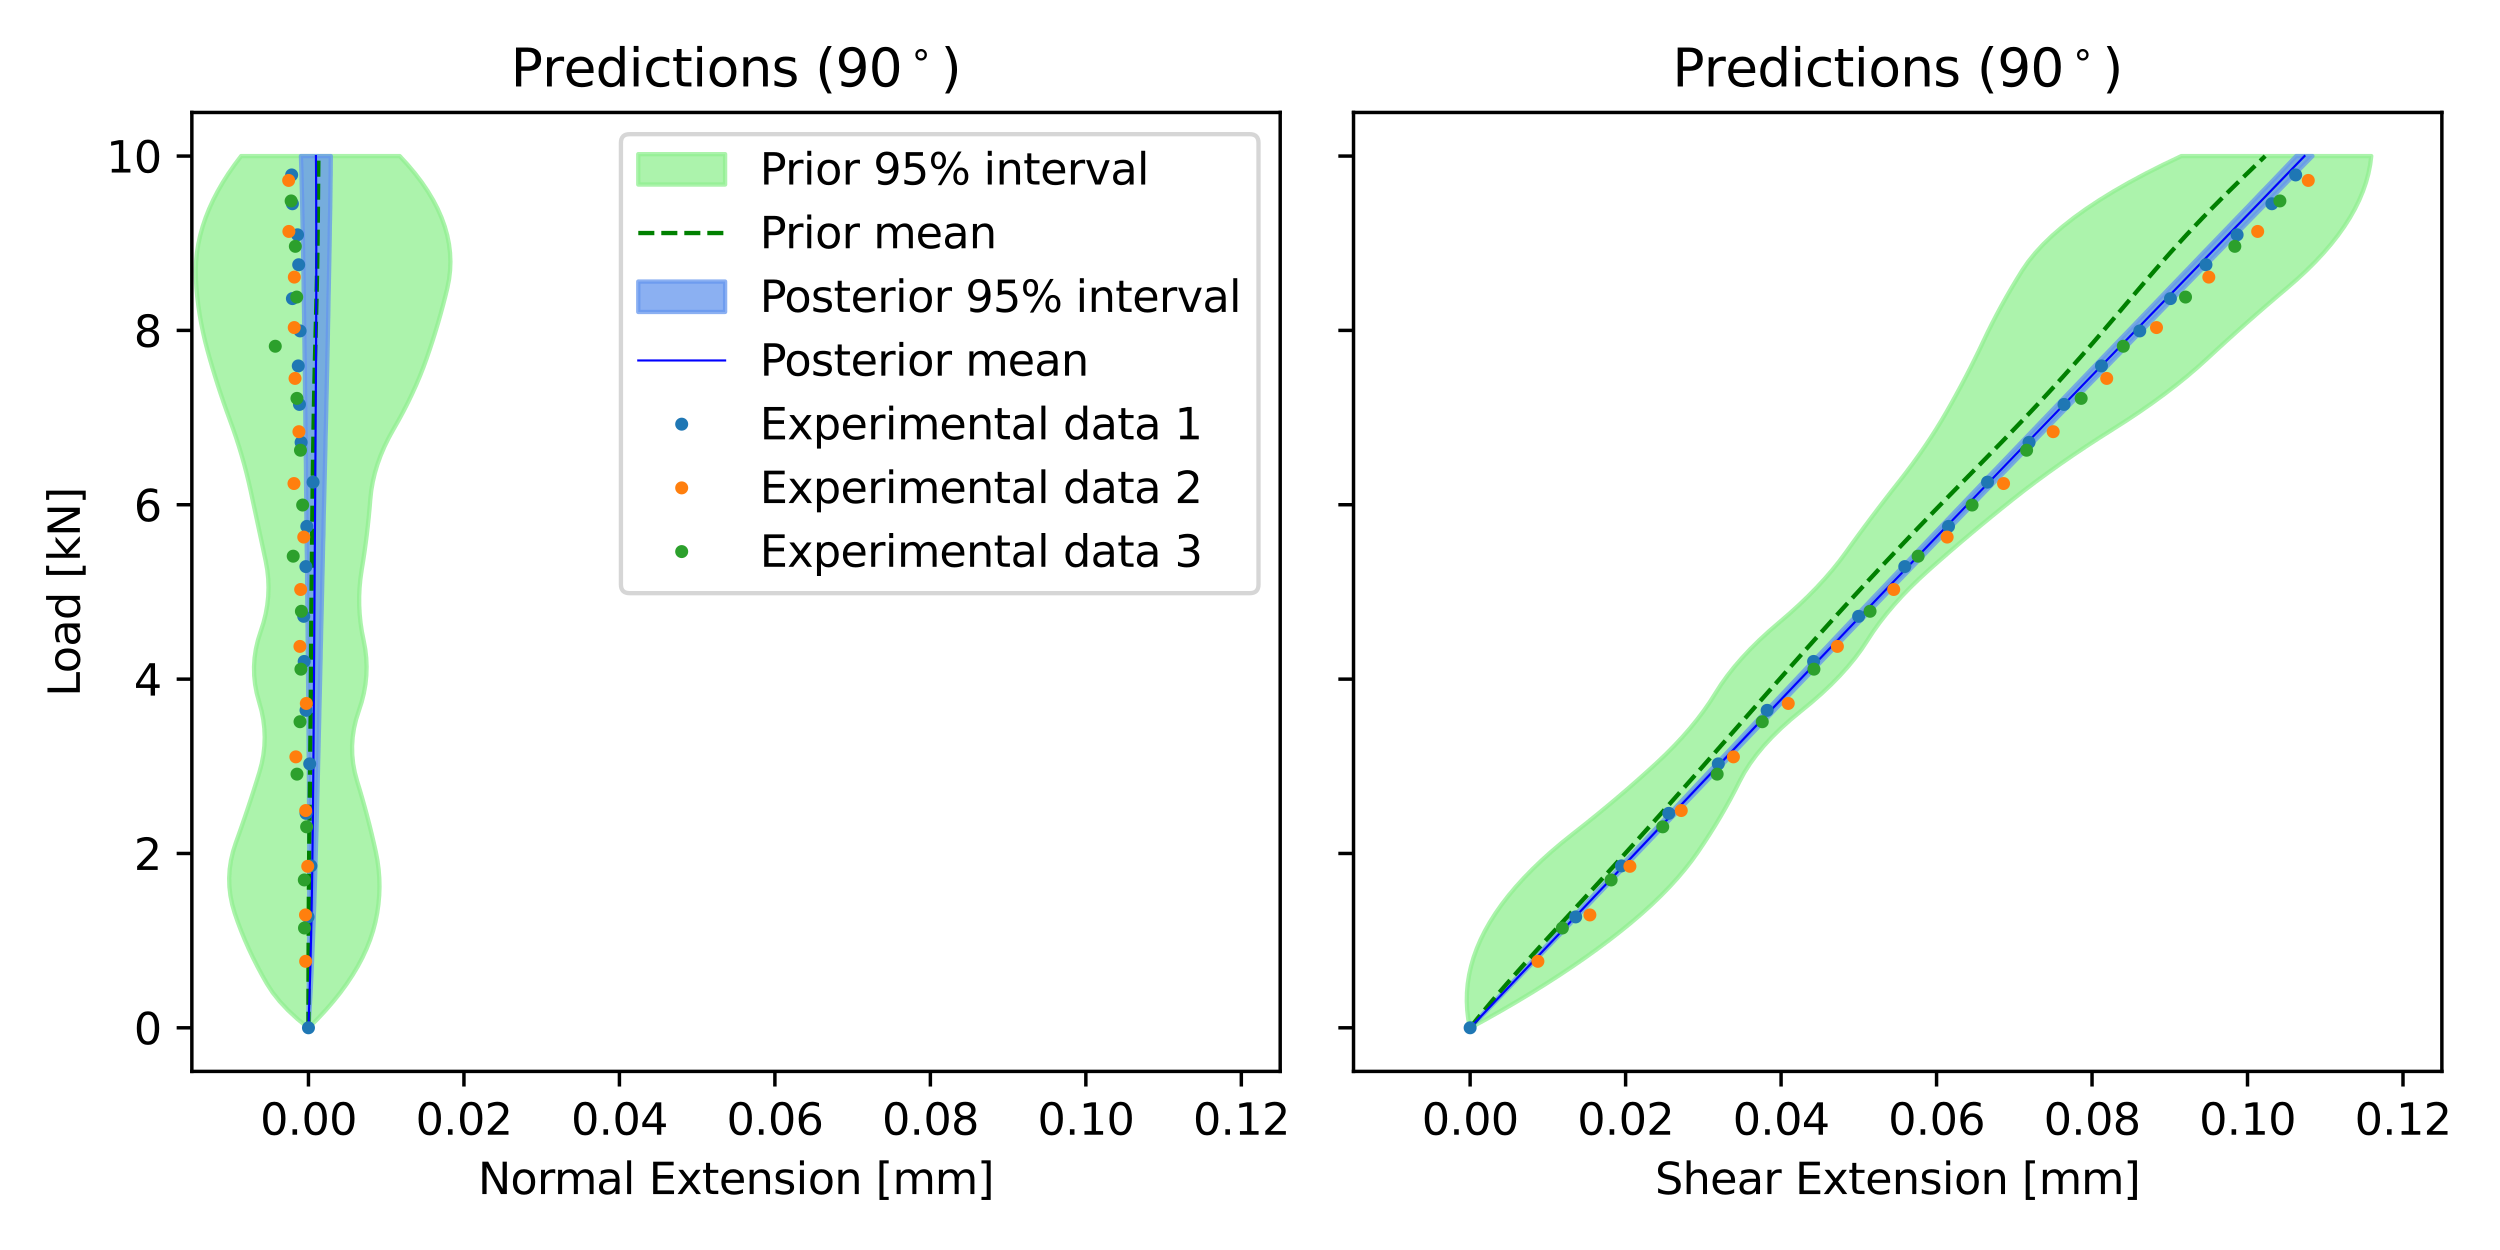 <?xml version="1.0" encoding="utf-8" standalone="no"?>
<!DOCTYPE svg PUBLIC "-//W3C//DTD SVG 1.1//EN"
  "http://www.w3.org/Graphics/SVG/1.1/DTD/svg11.dtd">
<svg xmlns:xlink="http://www.w3.org/1999/xlink" width="576pt" height="288pt" viewBox="0 0 576 288" xmlns="http://www.w3.org/2000/svg" version="1.1">
 <defs>
  <style type="text/css">*{stroke-linejoin: round; stroke-linecap: butt}</style>
 </defs>
 <g id="figure_1">
  <g id="patch_1">
   <path d="M 0 288 
L 576 288 
L 576 0 
L 0 0 
z
" style="fill: #ffffff"/>
  </g>
  <g id="axes_1">
   <g id="patch_2">
    <path d="M 44.203 246.844 
L 294.957 246.844 
L 294.957 25.918 
L 44.203 25.918 
z
" style="fill: #ffffff"/>
   </g>
   <g id="PolyCollection_1">
    <defs>
     <path id="m882156bd5f" d="M 71.12 -51.198 
L 71.017 -51.198 
L 68.539 -53.227 
L 66.35 -55.256 
L 64.449 -57.284 
L 62.836 -59.313 
L 61.511 -61.342 
L 60.362 -63.371 
L 59.277 -65.399 
L 58.255 -67.428 
L 57.296 -69.457 
L 56.401 -71.485 
L 55.569 -73.514 
L 54.8 -75.543 
L 54.095 -77.571 
L 53.509 -79.6 
L 53.1 -81.629 
L 52.866 -83.658 
L 52.808 -85.686 
L 52.926 -87.715 
L 53.22 -89.744 
L 53.69 -91.772 
L 54.337 -93.801 
L 55.064 -95.83 
L 55.777 -97.858 
L 56.476 -99.887 
L 57.161 -101.916 
L 57.832 -103.945 
L 58.489 -105.973 
L 59.132 -108.002 
L 59.761 -110.031 
L 60.304 -112.059 
L 60.691 -114.088 
L 60.92 -116.117 
L 60.992 -118.145 
L 60.907 -120.174 
L 60.665 -122.203 
L 60.266 -124.232 
L 59.71 -126.26 
L 59.16 -128.289 
L 58.78 -130.318 
L 58.569 -132.346 
L 58.529 -134.375 
L 58.658 -136.404 
L 58.957 -138.433 
L 59.425 -140.461 
L 60.063 -142.49 
L 60.714 -144.519 
L 61.221 -146.547 
L 61.583 -148.576 
L 61.801 -150.605 
L 61.874 -152.633 
L 61.803 -154.662 
L 61.587 -156.691 
L 61.227 -158.72 
L 60.795 -160.748 
L 60.362 -162.777 
L 59.928 -164.806 
L 59.494 -166.834 
L 59.059 -168.863 
L 58.624 -170.892 
L 58.188 -172.92 
L 57.751 -174.949 
L 57.295 -176.978 
L 56.799 -179.007 
L 56.264 -181.035 
L 55.69 -183.064 
L 55.076 -185.093 
L 54.423 -187.121 
L 53.73 -189.15 
L 52.998 -191.179 
L 52.259 -193.207 
L 51.545 -195.236 
L 50.855 -197.265 
L 50.189 -199.294 
L 49.549 -201.322 
L 48.933 -203.351 
L 48.341 -205.38 
L 47.774 -207.408 
L 47.248 -209.437 
L 46.778 -211.466 
L 46.364 -213.494 
L 46.006 -215.523 
L 45.705 -217.552 
L 45.461 -219.581 
L 45.273 -221.609 
L 45.141 -223.638 
L 45.098 -225.667 
L 45.176 -227.695 
L 45.375 -229.724 
L 45.696 -231.753 
L 46.137 -233.781 
L 46.7 -235.81 
L 47.384 -237.839 
L 48.19 -239.868 
L 49.116 -241.896 
L 50.164 -243.925 
L 51.333 -245.954 
L 52.623 -247.982 
L 54.035 -250.011 
L 55.567 -252.04 
L 92.085 -252.04 
L 92.085 -252.04 
L 93.948 -250.011 
L 95.65 -247.982 
L 97.189 -245.954 
L 98.567 -243.925 
L 99.784 -241.896 
L 100.838 -239.868 
L 101.731 -237.839 
L 102.462 -235.81 
L 103.032 -233.781 
L 103.44 -231.753 
L 103.685 -229.724 
L 103.77 -227.695 
L 103.692 -225.667 
L 103.453 -223.638 
L 103.052 -221.609 
L 102.556 -219.581 
L 102.03 -217.552 
L 101.476 -215.523 
L 100.893 -213.494 
L 100.281 -211.466 
L 99.641 -209.437 
L 98.971 -207.408 
L 98.272 -205.38 
L 97.53 -203.351 
L 96.728 -201.322 
L 95.867 -199.294 
L 94.947 -197.265 
L 93.968 -195.236 
L 92.93 -193.207 
L 91.833 -191.179 
L 90.676 -189.15 
L 89.555 -187.121 
L 88.562 -185.093 
L 87.698 -183.064 
L 86.962 -181.035 
L 86.356 -179.007 
L 85.878 -176.978 
L 85.529 -174.949 
L 85.309 -172.92 
L 85.142 -170.892 
L 84.952 -168.863 
L 84.738 -166.834 
L 84.502 -164.806 
L 84.242 -162.777 
L 83.96 -160.748 
L 83.654 -158.72 
L 83.325 -156.691 
L 83.034 -154.662 
L 82.842 -152.633 
L 82.749 -150.605 
L 82.755 -148.576 
L 82.86 -146.547 
L 83.064 -144.519 
L 83.366 -142.49 
L 83.768 -140.461 
L 84.145 -138.433 
L 84.376 -136.404 
L 84.459 -134.375 
L 84.395 -132.346 
L 84.184 -130.318 
L 83.825 -128.289 
L 83.32 -126.26 
L 82.667 -124.232 
L 82.025 -122.203 
L 81.553 -120.174 
L 81.25 -118.145 
L 81.117 -116.117 
L 81.153 -114.088 
L 81.359 -112.059 
L 81.734 -110.031 
L 82.279 -108.002 
L 82.896 -105.973 
L 83.49 -103.945 
L 84.061 -101.916 
L 84.609 -99.887 
L 85.134 -97.858 
L 85.635 -95.83 
L 86.113 -93.801 
L 86.567 -91.772 
L 86.953 -89.744 
L 87.226 -87.715 
L 87.385 -85.686 
L 87.43 -83.658 
L 87.361 -81.629 
L 87.179 -79.6 
L 86.883 -77.571 
L 86.474 -75.543 
L 85.94 -73.514 
L 85.27 -71.485 
L 84.465 -69.457 
L 83.525 -67.428 
L 82.448 -65.399 
L 81.237 -63.371 
L 79.889 -61.342 
L 78.407 -59.313 
L 76.788 -57.284 
L 75.035 -55.256 
L 73.145 -53.227 
L 71.12 -51.198 
z
" style="stroke: #90ee90; stroke-opacity: 0.75"/>
    </defs>
    <g clip-path="url(#pf53106fc17)">
     <use xlink:href="#m882156bd5f" x="0" y="288" style="fill: #90ee90; fill-opacity: 0.75; stroke: #90ee90; stroke-opacity: 0.75"/>
    </g>
   </g>
   <g id="PolyCollection_2">
    <defs>
     <path id="m405e954c1e" d="M 71.113 -51.198 
L 71.008 -51.198 
L 71.062 -53.227 
L 71.093 -55.256 
L 71.118 -57.284 
L 71.133 -59.313 
L 71.153 -61.342 
L 71.172 -63.371 
L 71.187 -65.399 
L 71.201 -67.428 
L 71.213 -69.457 
L 71.218 -71.485 
L 71.228 -73.514 
L 71.241 -75.543 
L 71.243 -77.571 
L 71.25 -79.6 
L 71.251 -81.629 
L 71.256 -83.658 
L 71.254 -85.686 
L 71.252 -87.715 
L 71.252 -89.744 
L 71.25 -91.772 
L 71.245 -93.801 
L 71.237 -95.83 
L 71.232 -97.858 
L 71.222 -99.887 
L 71.216 -101.916 
L 71.198 -103.945 
L 71.195 -105.973 
L 71.186 -108.002 
L 71.165 -110.031 
L 71.145 -112.059 
L 71.123 -114.088 
L 71.117 -116.117 
L 71.099 -118.145 
L 71.082 -120.174 
L 71.07 -122.203 
L 71.051 -124.232 
L 71.041 -126.26 
L 71.009 -128.289 
L 71 -130.318 
L 70.976 -132.346 
L 70.958 -134.375 
L 70.929 -136.404 
L 70.903 -138.433 
L 70.895 -140.461 
L 70.884 -142.49 
L 70.855 -144.519 
L 70.837 -146.547 
L 70.822 -148.576 
L 70.798 -150.605 
L 70.781 -152.633 
L 70.757 -154.662 
L 70.755 -156.691 
L 70.726 -158.72 
L 70.692 -160.748 
L 70.667 -162.777 
L 70.641 -164.806 
L 70.62 -166.834 
L 70.598 -168.863 
L 70.581 -170.892 
L 70.564 -172.92 
L 70.542 -174.949 
L 70.507 -176.978 
L 70.504 -179.007 
L 70.487 -181.035 
L 70.451 -183.064 
L 70.43 -185.093 
L 70.418 -187.121 
L 70.379 -189.15 
L 70.361 -191.179 
L 70.34 -193.207 
L 70.309 -195.236 
L 70.292 -197.265 
L 70.269 -199.294 
L 70.253 -201.322 
L 70.226 -203.351 
L 70.191 -205.38 
L 70.166 -207.408 
L 70.143 -209.437 
L 70.106 -211.466 
L 70.078 -213.494 
L 70.058 -215.523 
L 70.029 -217.552 
L 69.995 -219.581 
L 69.97 -221.609 
L 69.949 -223.638 
L 69.917 -225.667 
L 69.871 -227.695 
L 69.838 -229.724 
L 69.804 -231.753 
L 69.761 -233.781 
L 69.725 -235.81 
L 69.684 -237.839 
L 69.644 -239.868 
L 69.607 -241.896 
L 69.557 -243.925 
L 69.502 -245.954 
L 69.466 -247.982 
L 69.397 -250.011 
L 69.337 -252.04 
L 76.211 -252.04 
L 76.211 -252.04 
L 76.191 -250.011 
L 76.182 -247.982 
L 76.145 -245.954 
L 76.124 -243.925 
L 76.099 -241.896 
L 76.072 -239.868 
L 76.035 -237.839 
L 75.988 -235.81 
L 75.966 -233.781 
L 75.932 -231.753 
L 75.894 -229.724 
L 75.859 -227.695 
L 75.822 -225.667 
L 75.782 -223.638 
L 75.744 -221.609 
L 75.692 -219.581 
L 75.658 -217.552 
L 75.632 -215.523 
L 75.582 -213.494 
L 75.547 -211.466 
L 75.512 -209.437 
L 75.464 -207.408 
L 75.423 -205.38 
L 75.38 -203.351 
L 75.328 -201.322 
L 75.287 -199.294 
L 75.244 -197.265 
L 75.188 -195.236 
L 75.158 -193.207 
L 75.113 -191.179 
L 75.063 -189.15 
L 75.001 -187.121 
L 74.972 -185.093 
L 74.921 -183.064 
L 74.876 -181.035 
L 74.826 -179.007 
L 74.777 -176.978 
L 74.73 -174.949 
L 74.683 -172.92 
L 74.626 -170.892 
L 74.576 -168.863 
L 74.542 -166.834 
L 74.511 -164.806 
L 74.44 -162.777 
L 74.402 -160.748 
L 74.362 -158.72 
L 74.314 -156.691 
L 74.262 -154.662 
L 74.222 -152.633 
L 74.176 -150.605 
L 74.132 -148.576 
L 74.084 -146.547 
L 74.033 -144.519 
L 73.984 -142.49 
L 73.951 -140.461 
L 73.892 -138.433 
L 73.859 -136.404 
L 73.805 -134.375 
L 73.765 -132.346 
L 73.718 -130.318 
L 73.675 -128.289 
L 73.622 -126.26 
L 73.576 -124.232 
L 73.54 -122.203 
L 73.489 -120.174 
L 73.436 -118.145 
L 73.39 -116.117 
L 73.343 -114.088 
L 73.288 -112.059 
L 73.248 -110.031 
L 73.198 -108.002 
L 73.146 -105.973 
L 73.09 -103.945 
L 73.039 -101.916 
L 72.987 -99.887 
L 72.939 -97.858 
L 72.883 -95.83 
L 72.822 -93.801 
L 72.765 -91.772 
L 72.705 -89.744 
L 72.649 -87.715 
L 72.591 -85.686 
L 72.526 -83.658 
L 72.457 -81.629 
L 72.399 -79.6 
L 72.319 -77.571 
L 72.245 -75.543 
L 72.175 -73.514 
L 72.097 -71.485 
L 72.013 -69.457 
L 71.926 -67.428 
L 71.836 -65.399 
L 71.745 -63.371 
L 71.649 -61.342 
L 71.542 -59.313 
L 71.435 -57.284 
L 71.321 -55.256 
L 71.207 -53.227 
L 71.113 -51.198 
z
" style="stroke: #6495ed; stroke-opacity: 0.75"/>
    </defs>
    <g clip-path="url(#pf53106fc17)">
     <use xlink:href="#m405e954c1e" x="0" y="288" style="fill: #6495ed; fill-opacity: 0.75; stroke: #6495ed; stroke-opacity: 0.75"/>
    </g>
   </g>
   <g id="matplotlib.axis_1">
    <g id="xtick_1">
     <g id="line2d_1">
      <defs>
       <path id="m10be9779ab" d="M 0 0 
L 0 3.5 
" style="stroke: #000000; stroke-width: 0.8"/>
      </defs>
      <g>
       <use xlink:href="#m10be9779ab" x="71.07" y="246.844" style="stroke: #000000; stroke-width: 0.8"/>
      </g>
     </g>
     <g id="text_1">
      <!-- 0.00 -->
      <g transform="translate(59.937 261.442) scale(0.1 -0.1)">
       <defs>
        <path id="DejaVuSans-30" d="M 2034 4250 
Q 1547 4250 1301 3770 
Q 1056 3291 1056 2328 
Q 1056 1369 1301 889 
Q 1547 409 2034 409 
Q 2525 409 2770 889 
Q 3016 1369 3016 2328 
Q 3016 3291 2770 3770 
Q 2525 4250 2034 4250 
z
M 2034 4750 
Q 2819 4750 3233 4129 
Q 3647 3509 3647 2328 
Q 3647 1150 3233 529 
Q 2819 -91 2034 -91 
Q 1250 -91 836 529 
Q 422 1150 422 2328 
Q 422 3509 836 4129 
Q 1250 4750 2034 4750 
z
" transform="scale(0.016)"/>
        <path id="DejaVuSans-2e" d="M 684 794 
L 1344 794 
L 1344 0 
L 684 0 
L 684 794 
z
" transform="scale(0.016)"/>
       </defs>
       <use xlink:href="#DejaVuSans-30"/>
       <use xlink:href="#DejaVuSans-2e" x="63.623"/>
       <use xlink:href="#DejaVuSans-30" x="95.41"/>
       <use xlink:href="#DejaVuSans-30" x="159.033"/>
      </g>
     </g>
    </g>
    <g id="xtick_2">
     <g id="line2d_2">
      <g>
       <use xlink:href="#m10be9779ab" x="106.892" y="246.844" style="stroke: #000000; stroke-width: 0.8"/>
      </g>
     </g>
     <g id="text_2">
      <!-- 0.02 -->
      <g transform="translate(95.759 261.442) scale(0.1 -0.1)">
       <defs>
        <path id="DejaVuSans-32" d="M 1228 531 
L 3431 531 
L 3431 0 
L 469 0 
L 469 531 
Q 828 903 1448 1529 
Q 2069 2156 2228 2338 
Q 2531 2678 2651 2914 
Q 2772 3150 2772 3378 
Q 2772 3750 2511 3984 
Q 2250 4219 1831 4219 
Q 1534 4219 1204 4116 
Q 875 4013 500 3803 
L 500 4441 
Q 881 4594 1212 4672 
Q 1544 4750 1819 4750 
Q 2544 4750 2975 4387 
Q 3406 4025 3406 3419 
Q 3406 3131 3298 2873 
Q 3191 2616 2906 2266 
Q 2828 2175 2409 1742 
Q 1991 1309 1228 531 
z
" transform="scale(0.016)"/>
       </defs>
       <use xlink:href="#DejaVuSans-30"/>
       <use xlink:href="#DejaVuSans-2e" x="63.623"/>
       <use xlink:href="#DejaVuSans-30" x="95.41"/>
       <use xlink:href="#DejaVuSans-32" x="159.033"/>
      </g>
     </g>
    </g>
    <g id="xtick_3">
     <g id="line2d_3">
      <g>
       <use xlink:href="#m10be9779ab" x="142.714" y="246.844" style="stroke: #000000; stroke-width: 0.8"/>
      </g>
     </g>
     <g id="text_3">
      <!-- 0.04 -->
      <g transform="translate(131.581 261.442) scale(0.1 -0.1)">
       <defs>
        <path id="DejaVuSans-34" d="M 2419 4116 
L 825 1625 
L 2419 1625 
L 2419 4116 
z
M 2253 4666 
L 3047 4666 
L 3047 1625 
L 3713 1625 
L 3713 1100 
L 3047 1100 
L 3047 0 
L 2419 0 
L 2419 1100 
L 313 1100 
L 313 1709 
L 2253 4666 
z
" transform="scale(0.016)"/>
       </defs>
       <use xlink:href="#DejaVuSans-30"/>
       <use xlink:href="#DejaVuSans-2e" x="63.623"/>
       <use xlink:href="#DejaVuSans-30" x="95.41"/>
       <use xlink:href="#DejaVuSans-34" x="159.033"/>
      </g>
     </g>
    </g>
    <g id="xtick_4">
     <g id="line2d_4">
      <g>
       <use xlink:href="#m10be9779ab" x="178.536" y="246.844" style="stroke: #000000; stroke-width: 0.8"/>
      </g>
     </g>
     <g id="text_4">
      <!-- 0.06 -->
      <g transform="translate(167.403 261.442) scale(0.1 -0.1)">
       <defs>
        <path id="DejaVuSans-36" d="M 2113 2584 
Q 1688 2584 1439 2293 
Q 1191 2003 1191 1497 
Q 1191 994 1439 701 
Q 1688 409 2113 409 
Q 2538 409 2786 701 
Q 3034 994 3034 1497 
Q 3034 2003 2786 2293 
Q 2538 2584 2113 2584 
z
M 3366 4563 
L 3366 3988 
Q 3128 4100 2886 4159 
Q 2644 4219 2406 4219 
Q 1781 4219 1451 3797 
Q 1122 3375 1075 2522 
Q 1259 2794 1537 2939 
Q 1816 3084 2150 3084 
Q 2853 3084 3261 2657 
Q 3669 2231 3669 1497 
Q 3669 778 3244 343 
Q 2819 -91 2113 -91 
Q 1303 -91 875 529 
Q 447 1150 447 2328 
Q 447 3434 972 4092 
Q 1497 4750 2381 4750 
Q 2619 4750 2861 4703 
Q 3103 4656 3366 4563 
z
" transform="scale(0.016)"/>
       </defs>
       <use xlink:href="#DejaVuSans-30"/>
       <use xlink:href="#DejaVuSans-2e" x="63.623"/>
       <use xlink:href="#DejaVuSans-30" x="95.41"/>
       <use xlink:href="#DejaVuSans-36" x="159.033"/>
      </g>
     </g>
    </g>
    <g id="xtick_5">
     <g id="line2d_5">
      <g>
       <use xlink:href="#m10be9779ab" x="214.358" y="246.844" style="stroke: #000000; stroke-width: 0.8"/>
      </g>
     </g>
     <g id="text_5">
      <!-- 0.08 -->
      <g transform="translate(203.225 261.442) scale(0.1 -0.1)">
       <defs>
        <path id="DejaVuSans-38" d="M 2034 2216 
Q 1584 2216 1326 1975 
Q 1069 1734 1069 1313 
Q 1069 891 1326 650 
Q 1584 409 2034 409 
Q 2484 409 2743 651 
Q 3003 894 3003 1313 
Q 3003 1734 2745 1975 
Q 2488 2216 2034 2216 
z
M 1403 2484 
Q 997 2584 770 2862 
Q 544 3141 544 3541 
Q 544 4100 942 4425 
Q 1341 4750 2034 4750 
Q 2731 4750 3128 4425 
Q 3525 4100 3525 3541 
Q 3525 3141 3298 2862 
Q 3072 2584 2669 2484 
Q 3125 2378 3379 2068 
Q 3634 1759 3634 1313 
Q 3634 634 3220 271 
Q 2806 -91 2034 -91 
Q 1263 -91 848 271 
Q 434 634 434 1313 
Q 434 1759 690 2068 
Q 947 2378 1403 2484 
z
M 1172 3481 
Q 1172 3119 1398 2916 
Q 1625 2713 2034 2713 
Q 2441 2713 2670 2916 
Q 2900 3119 2900 3481 
Q 2900 3844 2670 4047 
Q 2441 4250 2034 4250 
Q 1625 4250 1398 4047 
Q 1172 3844 1172 3481 
z
" transform="scale(0.016)"/>
       </defs>
       <use xlink:href="#DejaVuSans-30"/>
       <use xlink:href="#DejaVuSans-2e" x="63.623"/>
       <use xlink:href="#DejaVuSans-30" x="95.41"/>
       <use xlink:href="#DejaVuSans-38" x="159.033"/>
      </g>
     </g>
    </g>
    <g id="xtick_6">
     <g id="line2d_6">
      <g>
       <use xlink:href="#m10be9779ab" x="250.18" y="246.844" style="stroke: #000000; stroke-width: 0.8"/>
      </g>
     </g>
     <g id="text_6">
      <!-- 0.10 -->
      <g transform="translate(239.047 261.442) scale(0.1 -0.1)">
       <defs>
        <path id="DejaVuSans-31" d="M 794 531 
L 1825 531 
L 1825 4091 
L 703 3866 
L 703 4441 
L 1819 4666 
L 2450 4666 
L 2450 531 
L 3481 531 
L 3481 0 
L 794 0 
L 794 531 
z
" transform="scale(0.016)"/>
       </defs>
       <use xlink:href="#DejaVuSans-30"/>
       <use xlink:href="#DejaVuSans-2e" x="63.623"/>
       <use xlink:href="#DejaVuSans-31" x="95.41"/>
       <use xlink:href="#DejaVuSans-30" x="159.033"/>
      </g>
     </g>
    </g>
    <g id="xtick_7">
     <g id="line2d_7">
      <g>
       <use xlink:href="#m10be9779ab" x="286.002" y="246.844" style="stroke: #000000; stroke-width: 0.8"/>
      </g>
     </g>
     <g id="text_7">
      <!-- 0.12 -->
      <g transform="translate(274.869 261.442) scale(0.1 -0.1)">
       <use xlink:href="#DejaVuSans-30"/>
       <use xlink:href="#DejaVuSans-2e" x="63.623"/>
       <use xlink:href="#DejaVuSans-31" x="95.41"/>
       <use xlink:href="#DejaVuSans-32" x="159.033"/>
      </g>
     </g>
    </g>
    <g id="text_8">
     <!-- Normal Extension [mm] -->
     <g transform="translate(110.122 275.12) scale(0.1 -0.1)">
      <defs>
       <path id="DejaVuSans-4e" d="M 628 4666 
L 1478 4666 
L 3547 763 
L 3547 4666 
L 4159 4666 
L 4159 0 
L 3309 0 
L 1241 3903 
L 1241 0 
L 628 0 
L 628 4666 
z
" transform="scale(0.016)"/>
       <path id="DejaVuSans-6f" d="M 1959 3097 
Q 1497 3097 1228 2736 
Q 959 2375 959 1747 
Q 959 1119 1226 758 
Q 1494 397 1959 397 
Q 2419 397 2687 759 
Q 2956 1122 2956 1747 
Q 2956 2369 2687 2733 
Q 2419 3097 1959 3097 
z
M 1959 3584 
Q 2709 3584 3137 3096 
Q 3566 2609 3566 1747 
Q 3566 888 3137 398 
Q 2709 -91 1959 -91 
Q 1206 -91 779 398 
Q 353 888 353 1747 
Q 353 2609 779 3096 
Q 1206 3584 1959 3584 
z
" transform="scale(0.016)"/>
       <path id="DejaVuSans-72" d="M 2631 2963 
Q 2534 3019 2420 3045 
Q 2306 3072 2169 3072 
Q 1681 3072 1420 2755 
Q 1159 2438 1159 1844 
L 1159 0 
L 581 0 
L 581 3500 
L 1159 3500 
L 1159 2956 
Q 1341 3275 1631 3429 
Q 1922 3584 2338 3584 
Q 2397 3584 2469 3576 
Q 2541 3569 2628 3553 
L 2631 2963 
z
" transform="scale(0.016)"/>
       <path id="DejaVuSans-6d" d="M 3328 2828 
Q 3544 3216 3844 3400 
Q 4144 3584 4550 3584 
Q 5097 3584 5394 3201 
Q 5691 2819 5691 2113 
L 5691 0 
L 5113 0 
L 5113 2094 
Q 5113 2597 4934 2840 
Q 4756 3084 4391 3084 
Q 3944 3084 3684 2787 
Q 3425 2491 3425 1978 
L 3425 0 
L 2847 0 
L 2847 2094 
Q 2847 2600 2669 2842 
Q 2491 3084 2119 3084 
Q 1678 3084 1418 2786 
Q 1159 2488 1159 1978 
L 1159 0 
L 581 0 
L 581 3500 
L 1159 3500 
L 1159 2956 
Q 1356 3278 1631 3431 
Q 1906 3584 2284 3584 
Q 2666 3584 2933 3390 
Q 3200 3197 3328 2828 
z
" transform="scale(0.016)"/>
       <path id="DejaVuSans-61" d="M 2194 1759 
Q 1497 1759 1228 1600 
Q 959 1441 959 1056 
Q 959 750 1161 570 
Q 1363 391 1709 391 
Q 2188 391 2477 730 
Q 2766 1069 2766 1631 
L 2766 1759 
L 2194 1759 
z
M 3341 1997 
L 3341 0 
L 2766 0 
L 2766 531 
Q 2569 213 2275 61 
Q 1981 -91 1556 -91 
Q 1019 -91 701 211 
Q 384 513 384 1019 
Q 384 1609 779 1909 
Q 1175 2209 1959 2209 
L 2766 2209 
L 2766 2266 
Q 2766 2663 2505 2880 
Q 2244 3097 1772 3097 
Q 1472 3097 1187 3025 
Q 903 2953 641 2809 
L 641 3341 
Q 956 3463 1253 3523 
Q 1550 3584 1831 3584 
Q 2591 3584 2966 3190 
Q 3341 2797 3341 1997 
z
" transform="scale(0.016)"/>
       <path id="DejaVuSans-6c" d="M 603 4863 
L 1178 4863 
L 1178 0 
L 603 0 
L 603 4863 
z
" transform="scale(0.016)"/>
       <path id="DejaVuSans-20" transform="scale(0.016)"/>
       <path id="DejaVuSans-45" d="M 628 4666 
L 3578 4666 
L 3578 4134 
L 1259 4134 
L 1259 2753 
L 3481 2753 
L 3481 2222 
L 1259 2222 
L 1259 531 
L 3634 531 
L 3634 0 
L 628 0 
L 628 4666 
z
" transform="scale(0.016)"/>
       <path id="DejaVuSans-78" d="M 3513 3500 
L 2247 1797 
L 3578 0 
L 2900 0 
L 1881 1375 
L 863 0 
L 184 0 
L 1544 1831 
L 300 3500 
L 978 3500 
L 1906 2253 
L 2834 3500 
L 3513 3500 
z
" transform="scale(0.016)"/>
       <path id="DejaVuSans-74" d="M 1172 4494 
L 1172 3500 
L 2356 3500 
L 2356 3053 
L 1172 3053 
L 1172 1153 
Q 1172 725 1289 603 
Q 1406 481 1766 481 
L 2356 481 
L 2356 0 
L 1766 0 
Q 1100 0 847 248 
Q 594 497 594 1153 
L 594 3053 
L 172 3053 
L 172 3500 
L 594 3500 
L 594 4494 
L 1172 4494 
z
" transform="scale(0.016)"/>
       <path id="DejaVuSans-65" d="M 3597 1894 
L 3597 1613 
L 953 1613 
Q 991 1019 1311 708 
Q 1631 397 2203 397 
Q 2534 397 2845 478 
Q 3156 559 3463 722 
L 3463 178 
Q 3153 47 2828 -22 
Q 2503 -91 2169 -91 
Q 1331 -91 842 396 
Q 353 884 353 1716 
Q 353 2575 817 3079 
Q 1281 3584 2069 3584 
Q 2775 3584 3186 3129 
Q 3597 2675 3597 1894 
z
M 3022 2063 
Q 3016 2534 2758 2815 
Q 2500 3097 2075 3097 
Q 1594 3097 1305 2825 
Q 1016 2553 972 2059 
L 3022 2063 
z
" transform="scale(0.016)"/>
       <path id="DejaVuSans-6e" d="M 3513 2113 
L 3513 0 
L 2938 0 
L 2938 2094 
Q 2938 2591 2744 2837 
Q 2550 3084 2163 3084 
Q 1697 3084 1428 2787 
Q 1159 2491 1159 1978 
L 1159 0 
L 581 0 
L 581 3500 
L 1159 3500 
L 1159 2956 
Q 1366 3272 1645 3428 
Q 1925 3584 2291 3584 
Q 2894 3584 3203 3211 
Q 3513 2838 3513 2113 
z
" transform="scale(0.016)"/>
       <path id="DejaVuSans-73" d="M 2834 3397 
L 2834 2853 
Q 2591 2978 2328 3040 
Q 2066 3103 1784 3103 
Q 1356 3103 1142 2972 
Q 928 2841 928 2578 
Q 928 2378 1081 2264 
Q 1234 2150 1697 2047 
L 1894 2003 
Q 2506 1872 2764 1633 
Q 3022 1394 3022 966 
Q 3022 478 2636 193 
Q 2250 -91 1575 -91 
Q 1294 -91 989 -36 
Q 684 19 347 128 
L 347 722 
Q 666 556 975 473 
Q 1284 391 1588 391 
Q 1994 391 2212 530 
Q 2431 669 2431 922 
Q 2431 1156 2273 1281 
Q 2116 1406 1581 1522 
L 1381 1569 
Q 847 1681 609 1914 
Q 372 2147 372 2553 
Q 372 3047 722 3315 
Q 1072 3584 1716 3584 
Q 2034 3584 2315 3537 
Q 2597 3491 2834 3397 
z
" transform="scale(0.016)"/>
       <path id="DejaVuSans-69" d="M 603 3500 
L 1178 3500 
L 1178 0 
L 603 0 
L 603 3500 
z
M 603 4863 
L 1178 4863 
L 1178 4134 
L 603 4134 
L 603 4863 
z
" transform="scale(0.016)"/>
       <path id="DejaVuSans-5b" d="M 550 4863 
L 1875 4863 
L 1875 4416 
L 1125 4416 
L 1125 -397 
L 1875 -397 
L 1875 -844 
L 550 -844 
L 550 4863 
z
" transform="scale(0.016)"/>
       <path id="DejaVuSans-5d" d="M 1947 4863 
L 1947 -844 
L 622 -844 
L 622 -397 
L 1369 -397 
L 1369 4416 
L 622 4416 
L 622 4863 
L 1947 4863 
z
" transform="scale(0.016)"/>
      </defs>
      <use xlink:href="#DejaVuSans-4e"/>
      <use xlink:href="#DejaVuSans-6f" x="74.805"/>
      <use xlink:href="#DejaVuSans-72" x="135.986"/>
      <use xlink:href="#DejaVuSans-6d" x="175.35"/>
      <use xlink:href="#DejaVuSans-61" x="272.762"/>
      <use xlink:href="#DejaVuSans-6c" x="334.041"/>
      <use xlink:href="#DejaVuSans-20" x="361.824"/>
      <use xlink:href="#DejaVuSans-45" x="393.611"/>
      <use xlink:href="#DejaVuSans-78" x="456.795"/>
      <use xlink:href="#DejaVuSans-74" x="515.975"/>
      <use xlink:href="#DejaVuSans-65" x="555.184"/>
      <use xlink:href="#DejaVuSans-6e" x="616.707"/>
      <use xlink:href="#DejaVuSans-73" x="680.086"/>
      <use xlink:href="#DejaVuSans-69" x="732.186"/>
      <use xlink:href="#DejaVuSans-6f" x="759.969"/>
      <use xlink:href="#DejaVuSans-6e" x="821.15"/>
      <use xlink:href="#DejaVuSans-20" x="884.529"/>
      <use xlink:href="#DejaVuSans-5b" x="916.316"/>
      <use xlink:href="#DejaVuSans-6d" x="955.33"/>
      <use xlink:href="#DejaVuSans-6d" x="1052.742"/>
      <use xlink:href="#DejaVuSans-5d" x="1150.154"/>
     </g>
    </g>
   </g>
   <g id="matplotlib.axis_2">
    <g id="ytick_1">
     <g id="line2d_8">
      <defs>
       <path id="m2e0517acbd" d="M 0 0 
L -3.5 0 
" style="stroke: #000000; stroke-width: 0.8"/>
      </defs>
      <g>
       <use xlink:href="#m2e0517acbd" x="44.203" y="236.802" style="stroke: #000000; stroke-width: 0.8"/>
      </g>
     </g>
     <g id="text_9">
      <!-- 0 -->
      <g transform="translate(30.841 240.601) scale(0.1 -0.1)">
       <use xlink:href="#DejaVuSans-30"/>
      </g>
     </g>
    </g>
    <g id="ytick_2">
     <g id="line2d_9">
      <g>
       <use xlink:href="#m2e0517acbd" x="44.203" y="196.633" style="stroke: #000000; stroke-width: 0.8"/>
      </g>
     </g>
     <g id="text_10">
      <!-- 2 -->
      <g transform="translate(30.841 200.433) scale(0.1 -0.1)">
       <use xlink:href="#DejaVuSans-32"/>
      </g>
     </g>
    </g>
    <g id="ytick_3">
     <g id="line2d_10">
      <g>
       <use xlink:href="#m2e0517acbd" x="44.203" y="156.465" style="stroke: #000000; stroke-width: 0.8"/>
      </g>
     </g>
     <g id="text_11">
      <!-- 4 -->
      <g transform="translate(30.841 160.264) scale(0.1 -0.1)">
       <use xlink:href="#DejaVuSans-34"/>
      </g>
     </g>
    </g>
    <g id="ytick_4">
     <g id="line2d_11">
      <g>
       <use xlink:href="#m2e0517acbd" x="44.203" y="116.297" style="stroke: #000000; stroke-width: 0.8"/>
      </g>
     </g>
     <g id="text_12">
      <!-- 6 -->
      <g transform="translate(30.841 120.096) scale(0.1 -0.1)">
       <use xlink:href="#DejaVuSans-36"/>
      </g>
     </g>
    </g>
    <g id="ytick_5">
     <g id="line2d_12">
      <g>
       <use xlink:href="#m2e0517acbd" x="44.203" y="76.128" style="stroke: #000000; stroke-width: 0.8"/>
      </g>
     </g>
     <g id="text_13">
      <!-- 8 -->
      <g transform="translate(30.841 79.928) scale(0.1 -0.1)">
       <use xlink:href="#DejaVuSans-38"/>
      </g>
     </g>
    </g>
    <g id="ytick_6">
     <g id="line2d_13">
      <g>
       <use xlink:href="#m2e0517acbd" x="44.203" y="35.96" style="stroke: #000000; stroke-width: 0.8"/>
      </g>
     </g>
     <g id="text_14">
      <!-- 10 -->
      <g transform="translate(24.478 39.759) scale(0.1 -0.1)">
       <use xlink:href="#DejaVuSans-31"/>
       <use xlink:href="#DejaVuSans-30" x="63.623"/>
      </g>
     </g>
    </g>
    <g id="text_15">
     <!-- Load [kN] -->
     <g transform="translate(18.398 160.504) rotate(-90) scale(0.1 -0.1)">
      <defs>
       <path id="DejaVuSans-4c" d="M 628 4666 
L 1259 4666 
L 1259 531 
L 3531 531 
L 3531 0 
L 628 0 
L 628 4666 
z
" transform="scale(0.016)"/>
       <path id="DejaVuSans-64" d="M 2906 2969 
L 2906 4863 
L 3481 4863 
L 3481 0 
L 2906 0 
L 2906 525 
Q 2725 213 2448 61 
Q 2172 -91 1784 -91 
Q 1150 -91 751 415 
Q 353 922 353 1747 
Q 353 2572 751 3078 
Q 1150 3584 1784 3584 
Q 2172 3584 2448 3432 
Q 2725 3281 2906 2969 
z
M 947 1747 
Q 947 1113 1208 752 
Q 1469 391 1925 391 
Q 2381 391 2643 752 
Q 2906 1113 2906 1747 
Q 2906 2381 2643 2742 
Q 2381 3103 1925 3103 
Q 1469 3103 1208 2742 
Q 947 2381 947 1747 
z
" transform="scale(0.016)"/>
       <path id="DejaVuSans-6b" d="M 581 4863 
L 1159 4863 
L 1159 1991 
L 2875 3500 
L 3609 3500 
L 1753 1863 
L 3688 0 
L 2938 0 
L 1159 1709 
L 1159 0 
L 581 0 
L 581 4863 
z
" transform="scale(0.016)"/>
      </defs>
      <use xlink:href="#DejaVuSans-4c"/>
      <use xlink:href="#DejaVuSans-6f" x="53.963"/>
      <use xlink:href="#DejaVuSans-61" x="115.145"/>
      <use xlink:href="#DejaVuSans-64" x="176.424"/>
      <use xlink:href="#DejaVuSans-20" x="239.9"/>
      <use xlink:href="#DejaVuSans-5b" x="271.688"/>
      <use xlink:href="#DejaVuSans-6b" x="310.701"/>
      <use xlink:href="#DejaVuSans-4e" x="368.611"/>
      <use xlink:href="#DejaVuSans-5d" x="443.416"/>
     </g>
    </g>
   </g>
   <g id="line2d_14">
    <path d="M 71.07 236.802 
L 71.072 234.773 
L 71.074 232.744 
L 71.077 230.716 
L 71.08 228.687 
L 71.084 226.658 
L 71.088 224.629 
L 71.093 222.601 
L 71.099 220.572 
L 71.105 218.543 
L 71.113 216.515 
L 71.121 214.486 
L 71.131 212.457 
L 71.141 210.429 
L 71.153 208.4 
L 71.165 206.371 
L 71.178 204.342 
L 71.193 202.314 
L 71.208 200.285 
L 71.224 198.256 
L 71.241 196.228 
L 71.259 194.199 
L 71.278 192.17 
L 71.298 190.142 
L 71.319 188.113 
L 71.34 186.084 
L 71.362 184.055 
L 71.385 182.027 
L 71.408 179.998 
L 71.432 177.969 
L 71.455 175.941 
L 71.479 173.912 
L 71.502 171.883 
L 71.524 169.855 
L 71.546 167.826 
L 71.566 165.797 
L 71.584 163.768 
L 71.601 161.74 
L 71.617 159.711 
L 71.631 157.682 
L 71.643 155.654 
L 71.655 153.625 
L 71.666 151.596 
L 71.678 149.567 
L 71.69 147.539 
L 71.703 145.51 
L 71.718 143.481 
L 71.734 141.453 
L 71.752 139.424 
L 71.772 137.395 
L 71.792 135.367 
L 71.814 133.338 
L 71.837 131.309 
L 71.859 129.28 
L 71.882 127.252 
L 71.903 125.223 
L 71.925 123.194 
L 71.946 121.166 
L 71.967 119.137 
L 71.988 117.108 
L 72.009 115.08 
L 72.032 113.051 
L 72.057 111.022 
L 72.083 108.993 
L 72.11 106.965 
L 72.14 104.936 
L 72.171 102.907 
L 72.204 100.879 
L 72.238 98.85 
L 72.274 96.821 
L 72.311 94.793 
L 72.349 92.764 
L 72.39 90.735 
L 72.432 88.706 
L 72.476 86.678 
L 72.522 84.649 
L 72.57 82.62 
L 72.621 80.592 
L 72.673 78.563 
L 72.726 76.534 
L 72.779 74.506 
L 72.832 72.477 
L 72.883 70.448 
L 72.933 68.419 
L 72.979 66.391 
L 73.022 64.362 
L 73.062 62.333 
L 73.097 60.305 
L 73.129 58.276 
L 73.157 56.247 
L 73.181 54.219 
L 73.204 52.19 
L 73.224 50.161 
L 73.243 48.132 
L 73.262 46.104 
L 73.28 44.075 
L 73.298 42.046 
L 73.317 40.018 
L 73.337 37.989 
L 73.359 35.96 
" clip-path="url(#pf53106fc17)" style="fill: none; stroke-dasharray: 3.7,1.6; stroke-dashoffset: 0; stroke: #008000"/>
   </g>
   <g id="line2d_15">
    <path d="M 71.06 236.802 
L 71.132 234.773 
L 71.202 232.744 
L 71.269 230.716 
L 71.331 228.687 
L 71.392 226.658 
L 71.449 224.629 
L 71.503 222.601 
L 71.555 220.572 
L 71.604 218.543 
L 71.65 216.515 
L 71.694 214.486 
L 71.736 212.457 
L 71.775 210.429 
L 71.813 208.4 
L 71.848 206.371 
L 71.882 204.342 
L 71.914 202.314 
L 71.943 200.285 
L 71.972 198.256 
L 71.999 196.228 
L 72.025 194.199 
L 72.049 192.17 
L 72.072 190.142 
L 72.094 188.113 
L 72.114 186.084 
L 72.134 184.055 
L 72.152 182.027 
L 72.171 179.998 
L 72.188 177.969 
L 72.205 175.941 
L 72.221 173.912 
L 72.236 171.883 
L 72.252 169.855 
L 72.266 167.826 
L 72.28 165.797 
L 72.294 163.768 
L 72.307 161.74 
L 72.321 159.711 
L 72.334 157.682 
L 72.347 155.654 
L 72.36 153.625 
L 72.373 151.596 
L 72.385 149.567 
L 72.398 147.539 
L 72.411 145.51 
L 72.424 143.481 
L 72.437 141.453 
L 72.449 139.424 
L 72.462 137.395 
L 72.475 135.367 
L 72.488 133.338 
L 72.502 131.309 
L 72.515 129.28 
L 72.529 127.252 
L 72.542 125.223 
L 72.555 123.194 
L 72.569 121.166 
L 72.583 119.137 
L 72.597 117.108 
L 72.61 115.08 
L 72.624 113.051 
L 72.638 111.022 
L 72.652 108.993 
L 72.665 106.965 
L 72.678 104.936 
L 72.692 102.907 
L 72.705 100.879 
L 72.718 98.85 
L 72.731 96.821 
L 72.743 94.793 
L 72.755 92.764 
L 72.768 90.735 
L 72.779 88.706 
L 72.789 86.678 
L 72.8 84.649 
L 72.81 82.62 
L 72.819 80.592 
L 72.828 78.563 
L 72.837 76.534 
L 72.844 74.506 
L 72.851 72.477 
L 72.856 70.448 
L 72.862 68.419 
L 72.865 66.391 
L 72.868 64.362 
L 72.871 62.333 
L 72.872 60.305 
L 72.873 58.276 
L 72.872 56.247 
L 72.869 54.219 
L 72.866 52.19 
L 72.862 50.161 
L 72.856 48.132 
L 72.849 46.104 
L 72.841 44.075 
L 72.831 42.046 
L 72.821 40.018 
L 72.807 37.989 
L 72.793 35.96 
" clip-path="url(#pf53106fc17)" style="fill: none; stroke: #0000ff; stroke-width: 0.5; stroke-linecap: square"/>
   </g>
   <g id="line2d_16">
    <defs>
     <path id="m97a9c3c060" d="M 0 1 
C 0.265 1 0.52 0.895 0.707 0.707 
C 0.895 0.52 1 0.265 1 0 
C 1 -0.265 0.895 -0.52 0.707 -0.707 
C 0.52 -0.895 0.265 -1 0 -1 
C -0.265 -1 -0.52 -0.895 -0.707 -0.707 
C -0.895 -0.52 -1 -0.265 -1 0 
C -1 0.265 -0.895 0.52 -0.707 0.707 
C -0.52 0.895 -0.265 1 0 1 
z
" style="stroke: #1f77b4"/>
    </defs>
    <g clip-path="url(#pf53106fc17)">
     <use xlink:href="#m97a9c3c060" x="71.07" y="236.802" style="fill: #1f77b4; stroke: #1f77b4"/>
     <use xlink:href="#m97a9c3c060" x="70.964" y="211.257" style="fill: #1f77b4; stroke: #1f77b4"/>
     <use xlink:href="#m97a9c3c060" x="71.638" y="199.504" style="fill: #1f77b4; stroke: #1f77b4"/>
     <use xlink:href="#m97a9c3c060" x="70.514" y="187.395" style="fill: #1f77b4; stroke: #1f77b4"/>
     <use xlink:href="#m97a9c3c060" x="71.357" y="175.998" style="fill: #1f77b4; stroke: #1f77b4"/>
     <use xlink:href="#m97a9c3c060" x="70.508" y="163.663" style="fill: #1f77b4; stroke: #1f77b4"/>
     <use xlink:href="#m97a9c3c060" x="70.08" y="152.396" style="fill: #1f77b4; stroke: #1f77b4"/>
     <use xlink:href="#m97a9c3c060" x="69.98" y="142.003" style="fill: #1f77b4; stroke: #1f77b4"/>
     <use xlink:href="#m97a9c3c060" x="70.478" y="130.542" style="fill: #1f77b4; stroke: #1f77b4"/>
     <use xlink:href="#m97a9c3c060" x="70.69" y="121.282" style="fill: #1f77b4; stroke: #1f77b4"/>
     <use xlink:href="#m97a9c3c060" x="72.129" y="111.083" style="fill: #1f77b4; stroke: #1f77b4"/>
     <use xlink:href="#m97a9c3c060" x="69.376" y="101.921" style="fill: #1f77b4; stroke: #1f77b4"/>
     <use xlink:href="#m97a9c3c060" x="68.996" y="93.179" style="fill: #1f77b4; stroke: #1f77b4"/>
     <use xlink:href="#m97a9c3c060" x="68.721" y="84.308" style="fill: #1f77b4; stroke: #1f77b4"/>
     <use xlink:href="#m97a9c3c060" x="69.142" y="76.246" style="fill: #1f77b4; stroke: #1f77b4"/>
     <use xlink:href="#m97a9c3c060" x="67.37" y="68.799" style="fill: #1f77b4; stroke: #1f77b4"/>
     <use xlink:href="#m97a9c3c060" x="68.818" y="60.997" style="fill: #1f77b4; stroke: #1f77b4"/>
     <use xlink:href="#m97a9c3c060" x="68.562" y="54.1" style="fill: #1f77b4; stroke: #1f77b4"/>
     <use xlink:href="#m97a9c3c060" x="67.366" y="46.945" style="fill: #1f77b4; stroke: #1f77b4"/>
     <use xlink:href="#m97a9c3c060" x="67.196" y="40.308" style="fill: #1f77b4; stroke: #1f77b4"/>
    </g>
   </g>
   <g id="line2d_17">
    <defs>
     <path id="mb1de16d32c" d="M 0 1 
C 0.265 1 0.52 0.895 0.707 0.707 
C 0.895 0.52 1 0.265 1 0 
C 1 -0.265 0.895 -0.52 0.707 -0.707 
C 0.52 -0.895 0.265 -1 0 -1 
C -0.265 -1 -0.52 -0.895 -0.707 -0.707 
C -0.895 -0.52 -1 -0.265 -1 0 
C -1 0.265 -0.895 0.52 -0.707 0.707 
C -0.52 0.895 -0.265 1 0 1 
z
" style="stroke: #ff7f0e"/>
    </defs>
    <g clip-path="url(#pf53106fc17)">
     <use xlink:href="#mb1de16d32c" x="70.42" y="221.488" style="fill: #ff7f0e; stroke: #ff7f0e"/>
     <use xlink:href="#mb1de16d32c" x="70.385" y="210.803" style="fill: #ff7f0e; stroke: #ff7f0e"/>
     <use xlink:href="#mb1de16d32c" x="70.904" y="199.601" style="fill: #ff7f0e; stroke: #ff7f0e"/>
     <use xlink:href="#mb1de16d32c" x="70.434" y="186.747" style="fill: #ff7f0e; stroke: #ff7f0e"/>
     <use xlink:href="#mb1de16d32c" x="68.166" y="174.38" style="fill: #ff7f0e; stroke: #ff7f0e"/>
     <use xlink:href="#mb1de16d32c" x="70.578" y="162.076" style="fill: #ff7f0e; stroke: #ff7f0e"/>
     <use xlink:href="#mb1de16d32c" x="69.103" y="148.932" style="fill: #ff7f0e; stroke: #ff7f0e"/>
     <use xlink:href="#mb1de16d32c" x="69.274" y="135.819" style="fill: #ff7f0e; stroke: #ff7f0e"/>
     <use xlink:href="#mb1de16d32c" x="69.984" y="123.743" style="fill: #ff7f0e; stroke: #ff7f0e"/>
     <use xlink:href="#mb1de16d32c" x="67.733" y="111.407" style="fill: #ff7f0e; stroke: #ff7f0e"/>
     <use xlink:href="#mb1de16d32c" x="68.873" y="99.46" style="fill: #ff7f0e; stroke: #ff7f0e"/>
     <use xlink:href="#mb1de16d32c" x="67.978" y="87.189" style="fill: #ff7f0e; stroke: #ff7f0e"/>
     <use xlink:href="#mb1de16d32c" x="67.793" y="75.469" style="fill: #ff7f0e; stroke: #ff7f0e"/>
     <use xlink:href="#mb1de16d32c" x="67.813" y="63.846" style="fill: #ff7f0e; stroke: #ff7f0e"/>
     <use xlink:href="#mb1de16d32c" x="66.556" y="53.323" style="fill: #ff7f0e; stroke: #ff7f0e"/>
     <use xlink:href="#mb1de16d32c" x="66.508" y="41.571" style="fill: #ff7f0e; stroke: #ff7f0e"/>
    </g>
   </g>
   <g id="line2d_18">
    <defs>
     <path id="m3fc168033d" d="M 0 1 
C 0.265 1 0.52 0.895 0.707 0.707 
C 0.895 0.52 1 0.265 1 0 
C 1 -0.265 0.895 -0.52 0.707 -0.707 
C 0.52 -0.895 0.265 -1 0 -1 
C -0.265 -1 -0.52 -0.895 -0.707 -0.707 
C -0.895 -0.52 -1 -0.265 -1 0 
C -1 0.265 -0.895 0.52 -0.707 0.707 
C -0.52 0.895 -0.265 1 0 1 
z
" style="stroke: #2ca02c"/>
    </defs>
    <g clip-path="url(#pf53106fc17)">
     <use xlink:href="#m3fc168033d" x="70.154" y="213.814" style="fill: #2ca02c; stroke: #2ca02c"/>
     <use xlink:href="#m3fc168033d" x="70.112" y="202.741" style="fill: #2ca02c; stroke: #2ca02c"/>
     <use xlink:href="#m3fc168033d" x="70.648" y="190.503" style="fill: #2ca02c; stroke: #2ca02c"/>
     <use xlink:href="#m3fc168033d" x="68.425" y="178.362" style="fill: #2ca02c; stroke: #2ca02c"/>
     <use xlink:href="#m3fc168033d" x="69.126" y="166.285" style="fill: #2ca02c; stroke: #2ca02c"/>
     <use xlink:href="#m3fc168033d" x="69.333" y="154.177" style="fill: #2ca02c; stroke: #2ca02c"/>
     <use xlink:href="#m3fc168033d" x="69.442" y="140.837" style="fill: #2ca02c; stroke: #2ca02c"/>
     <use xlink:href="#m3fc168033d" x="67.556" y="128.146" style="fill: #2ca02c; stroke: #2ca02c"/>
     <use xlink:href="#m3fc168033d" x="69.731" y="116.361" style="fill: #2ca02c; stroke: #2ca02c"/>
     <use xlink:href="#m3fc168033d" x="69.228" y="103.734" style="fill: #2ca02c; stroke: #2ca02c"/>
     <use xlink:href="#m3fc168033d" x="68.417" y="91.787" style="fill: #2ca02c; stroke: #2ca02c"/>
     <use xlink:href="#m3fc168033d" x="63.423" y="79.775" style="fill: #2ca02c; stroke: #2ca02c"/>
     <use xlink:href="#m3fc168033d" x="68.365" y="68.443" style="fill: #2ca02c; stroke: #2ca02c"/>
     <use xlink:href="#m3fc168033d" x="68.048" y="56.755" style="fill: #2ca02c; stroke: #2ca02c"/>
     <use xlink:href="#m3fc168033d" x="67.077" y="46.298" style="fill: #2ca02c; stroke: #2ca02c"/>
    </g>
   </g>
   <g id="patch_3">
    <path d="M 44.203 246.844 
L 44.203 25.918 
" style="fill: none; stroke: #000000; stroke-width: 0.8; stroke-linejoin: miter; stroke-linecap: square"/>
   </g>
   <g id="patch_4">
    <path d="M 294.957 246.844 
L 294.957 25.918 
" style="fill: none; stroke: #000000; stroke-width: 0.8; stroke-linejoin: miter; stroke-linecap: square"/>
   </g>
   <g id="patch_5">
    <path d="M 44.203 246.844 
L 294.957 246.844 
" style="fill: none; stroke: #000000; stroke-width: 0.8; stroke-linejoin: miter; stroke-linecap: square"/>
   </g>
   <g id="patch_6">
    <path d="M 44.203 25.918 
L 294.957 25.918 
" style="fill: none; stroke: #000000; stroke-width: 0.8; stroke-linejoin: miter; stroke-linecap: square"/>
   </g>
   <g id="text_16">
    <!-- Predictions ($90^\circ$) -->
    <g transform="translate(117.68 19.918) scale(0.12 -0.12)">
     <defs>
      <path id="DejaVuSans-50" d="M 1259 4147 
L 1259 2394 
L 2053 2394 
Q 2494 2394 2734 2622 
Q 2975 2850 2975 3272 
Q 2975 3691 2734 3919 
Q 2494 4147 2053 4147 
L 1259 4147 
z
M 628 4666 
L 2053 4666 
Q 2838 4666 3239 4311 
Q 3641 3956 3641 3272 
Q 3641 2581 3239 2228 
Q 2838 1875 2053 1875 
L 1259 1875 
L 1259 0 
L 628 0 
L 628 4666 
z
" transform="scale(0.016)"/>
      <path id="DejaVuSans-63" d="M 3122 3366 
L 3122 2828 
Q 2878 2963 2633 3030 
Q 2388 3097 2138 3097 
Q 1578 3097 1268 2742 
Q 959 2388 959 1747 
Q 959 1106 1268 751 
Q 1578 397 2138 397 
Q 2388 397 2633 464 
Q 2878 531 3122 666 
L 3122 134 
Q 2881 22 2623 -34 
Q 2366 -91 2075 -91 
Q 1284 -91 818 406 
Q 353 903 353 1747 
Q 353 2603 823 3093 
Q 1294 3584 2113 3584 
Q 2378 3584 2631 3529 
Q 2884 3475 3122 3366 
z
" transform="scale(0.016)"/>
      <path id="DejaVuSans-28" d="M 1984 4856 
Q 1566 4138 1362 3434 
Q 1159 2731 1159 2009 
Q 1159 1288 1364 580 
Q 1569 -128 1984 -844 
L 1484 -844 
Q 1016 -109 783 600 
Q 550 1309 550 2009 
Q 550 2706 781 3412 
Q 1013 4119 1484 4856 
L 1984 4856 
z
" transform="scale(0.016)"/>
      <path id="DejaVuSans-39" d="M 703 97 
L 703 672 
Q 941 559 1184 500 
Q 1428 441 1663 441 
Q 2288 441 2617 861 
Q 2947 1281 2994 2138 
Q 2813 1869 2534 1725 
Q 2256 1581 1919 1581 
Q 1219 1581 811 2004 
Q 403 2428 403 3163 
Q 403 3881 828 4315 
Q 1253 4750 1959 4750 
Q 2769 4750 3195 4129 
Q 3622 3509 3622 2328 
Q 3622 1225 3098 567 
Q 2575 -91 1691 -91 
Q 1453 -91 1209 -44 
Q 966 3 703 97 
z
M 1959 2075 
Q 2384 2075 2632 2365 
Q 2881 2656 2881 3163 
Q 2881 3666 2632 3958 
Q 2384 4250 1959 4250 
Q 1534 4250 1286 3958 
Q 1038 3666 1038 3163 
Q 1038 2656 1286 2365 
Q 1534 2075 1959 2075 
z
" transform="scale(0.016)"/>
      <path id="DejaVuSans-2218" d="M 2003 2603 
Q 1753 2603 1581 2429 
Q 1409 2256 1409 2006 
Q 1409 1759 1581 1589 
Q 1753 1419 2003 1419 
Q 2253 1419 2425 1589 
Q 2597 1759 2597 2006 
Q 2597 2253 2423 2428 
Q 2250 2603 2003 2603 
z
M 2003 3006 
Q 2203 3006 2387 2929 
Q 2572 2853 2706 2709 
Q 2850 2569 2922 2390 
Q 2994 2212 2994 2006 
Q 2994 1594 2705 1308 
Q 2416 1022 1997 1022 
Q 1575 1022 1294 1303 
Q 1013 1584 1013 2006 
Q 1013 2425 1300 2715 
Q 1588 3006 2003 3006 
z
" transform="scale(0.016)"/>
      <path id="DejaVuSans-29" d="M 513 4856 
L 1013 4856 
Q 1481 4119 1714 3412 
Q 1947 2706 1947 2009 
Q 1947 1309 1714 600 
Q 1481 -109 1013 -844 
L 513 -844 
Q 928 -128 1133 580 
Q 1338 1288 1338 2009 
Q 1338 2731 1133 3434 
Q 928 4138 513 4856 
z
" transform="scale(0.016)"/>
     </defs>
     <use xlink:href="#DejaVuSans-50" transform="translate(0 0.016)"/>
     <use xlink:href="#DejaVuSans-72" transform="translate(60.303 0.016)"/>
     <use xlink:href="#DejaVuSans-65" transform="translate(101.416 0.016)"/>
     <use xlink:href="#DejaVuSans-64" transform="translate(162.939 0.016)"/>
     <use xlink:href="#DejaVuSans-69" transform="translate(226.416 0.016)"/>
     <use xlink:href="#DejaVuSans-63" transform="translate(254.199 0.016)"/>
     <use xlink:href="#DejaVuSans-74" transform="translate(309.18 0.016)"/>
     <use xlink:href="#DejaVuSans-69" transform="translate(348.389 0.016)"/>
     <use xlink:href="#DejaVuSans-6f" transform="translate(376.172 0.016)"/>
     <use xlink:href="#DejaVuSans-6e" transform="translate(437.354 0.016)"/>
     <use xlink:href="#DejaVuSans-73" transform="translate(500.732 0.016)"/>
     <use xlink:href="#DejaVuSans-20" transform="translate(552.832 0.016)"/>
     <use xlink:href="#DejaVuSans-28" transform="translate(584.619 0.016)"/>
     <use xlink:href="#DejaVuSans-39" transform="translate(623.633 0.016)"/>
     <use xlink:href="#DejaVuSans-30" transform="translate(687.256 0.016)"/>
     <use xlink:href="#DejaVuSans-2218" transform="translate(765.474 38.297) scale(0.7)"/>
     <use xlink:href="#DejaVuSans-29" transform="translate(825.664 0.016)"/>
    </g>
   </g>
   <g id="legend_1">
    <g id="patch_7">
     <path d="M 145.062 136.665 
L 287.957 136.665 
Q 289.957 136.665 289.957 134.665 
L 289.957 32.918 
Q 289.957 30.918 287.957 30.918 
L 145.062 30.918 
Q 143.062 30.918 143.062 32.918 
L 143.062 134.665 
Q 143.062 136.665 145.062 136.665 
z
" style="fill: #ffffff; opacity: 0.8; stroke: #cccccc; stroke-linejoin: miter"/>
    </g>
    <g id="patch_8">
     <path d="M 147.062 42.517 
L 167.062 42.517 
L 167.062 35.517 
L 147.062 35.517 
z
" style="fill: #90ee90; fill-opacity: 0.75; stroke: #90ee90; stroke-opacity: 0.75; stroke-linejoin: miter"/>
    </g>
    <g id="text_17">
     <!-- Prior 95% interval -->
     <g transform="translate(175.062 42.517) scale(0.1 -0.1)">
      <defs>
       <path id="DejaVuSans-35" d="M 691 4666 
L 3169 4666 
L 3169 4134 
L 1269 4134 
L 1269 2991 
Q 1406 3038 1543 3061 
Q 1681 3084 1819 3084 
Q 2600 3084 3056 2656 
Q 3513 2228 3513 1497 
Q 3513 744 3044 326 
Q 2575 -91 1722 -91 
Q 1428 -91 1123 -41 
Q 819 9 494 109 
L 494 744 
Q 775 591 1075 516 
Q 1375 441 1709 441 
Q 2250 441 2565 725 
Q 2881 1009 2881 1497 
Q 2881 1984 2565 2268 
Q 2250 2553 1709 2553 
Q 1456 2553 1204 2497 
Q 953 2441 691 2322 
L 691 4666 
z
" transform="scale(0.016)"/>
       <path id="DejaVuSans-25" d="M 4653 2053 
Q 4381 2053 4226 1822 
Q 4072 1591 4072 1178 
Q 4072 772 4226 539 
Q 4381 306 4653 306 
Q 4919 306 5073 539 
Q 5228 772 5228 1178 
Q 5228 1588 5073 1820 
Q 4919 2053 4653 2053 
z
M 4653 2450 
Q 5147 2450 5437 2106 
Q 5728 1763 5728 1178 
Q 5728 594 5436 251 
Q 5144 -91 4653 -91 
Q 4153 -91 3862 251 
Q 3572 594 3572 1178 
Q 3572 1766 3864 2108 
Q 4156 2450 4653 2450 
z
M 1428 4353 
Q 1159 4353 1004 4120 
Q 850 3888 850 3481 
Q 850 3069 1003 2837 
Q 1156 2606 1428 2606 
Q 1700 2606 1854 2837 
Q 2009 3069 2009 3481 
Q 2009 3884 1853 4118 
Q 1697 4353 1428 4353 
z
M 4250 4750 
L 4750 4750 
L 1831 -91 
L 1331 -91 
L 4250 4750 
z
M 1428 4750 
Q 1922 4750 2215 4408 
Q 2509 4066 2509 3481 
Q 2509 2891 2217 2550 
Q 1925 2209 1428 2209 
Q 931 2209 642 2551 
Q 353 2894 353 3481 
Q 353 4063 643 4406 
Q 934 4750 1428 4750 
z
" transform="scale(0.016)"/>
       <path id="DejaVuSans-76" d="M 191 3500 
L 800 3500 
L 1894 563 
L 2988 3500 
L 3597 3500 
L 2284 0 
L 1503 0 
L 191 3500 
z
" transform="scale(0.016)"/>
      </defs>
      <use xlink:href="#DejaVuSans-50"/>
      <use xlink:href="#DejaVuSans-72" x="58.553"/>
      <use xlink:href="#DejaVuSans-69" x="99.666"/>
      <use xlink:href="#DejaVuSans-6f" x="127.449"/>
      <use xlink:href="#DejaVuSans-72" x="188.631"/>
      <use xlink:href="#DejaVuSans-20" x="229.744"/>
      <use xlink:href="#DejaVuSans-39" x="261.531"/>
      <use xlink:href="#DejaVuSans-35" x="325.154"/>
      <use xlink:href="#DejaVuSans-25" x="388.777"/>
      <use xlink:href="#DejaVuSans-20" x="483.797"/>
      <use xlink:href="#DejaVuSans-69" x="515.584"/>
      <use xlink:href="#DejaVuSans-6e" x="543.367"/>
      <use xlink:href="#DejaVuSans-74" x="606.746"/>
      <use xlink:href="#DejaVuSans-65" x="645.955"/>
      <use xlink:href="#DejaVuSans-72" x="707.479"/>
      <use xlink:href="#DejaVuSans-76" x="748.592"/>
      <use xlink:href="#DejaVuSans-61" x="807.771"/>
      <use xlink:href="#DejaVuSans-6c" x="869.051"/>
     </g>
    </g>
    <g id="line2d_19">
     <path d="M 147.062 53.695 
L 157.062 53.695 
L 167.062 53.695 
" style="fill: none; stroke-dasharray: 3.7,1.6; stroke-dashoffset: 0; stroke: #008000"/>
    </g>
    <g id="text_18">
     <!-- Prior mean -->
     <g transform="translate(175.062 57.195) scale(0.1 -0.1)">
      <use xlink:href="#DejaVuSans-50"/>
      <use xlink:href="#DejaVuSans-72" x="58.553"/>
      <use xlink:href="#DejaVuSans-69" x="99.666"/>
      <use xlink:href="#DejaVuSans-6f" x="127.449"/>
      <use xlink:href="#DejaVuSans-72" x="188.631"/>
      <use xlink:href="#DejaVuSans-20" x="229.744"/>
      <use xlink:href="#DejaVuSans-6d" x="261.531"/>
      <use xlink:href="#DejaVuSans-65" x="358.943"/>
      <use xlink:href="#DejaVuSans-61" x="420.467"/>
      <use xlink:href="#DejaVuSans-6e" x="481.746"/>
     </g>
    </g>
    <g id="patch_9">
     <path d="M 147.062 71.873 
L 167.062 71.873 
L 167.062 64.873 
L 147.062 64.873 
z
" style="fill: #6495ed; fill-opacity: 0.75; stroke: #6495ed; stroke-opacity: 0.75; stroke-linejoin: miter"/>
    </g>
    <g id="text_19">
     <!-- Posterior 95% interval -->
     <g transform="translate(175.062 71.873) scale(0.1 -0.1)">
      <use xlink:href="#DejaVuSans-50"/>
      <use xlink:href="#DejaVuSans-6f" x="56.678"/>
      <use xlink:href="#DejaVuSans-73" x="117.859"/>
      <use xlink:href="#DejaVuSans-74" x="169.959"/>
      <use xlink:href="#DejaVuSans-65" x="209.168"/>
      <use xlink:href="#DejaVuSans-72" x="270.691"/>
      <use xlink:href="#DejaVuSans-69" x="311.805"/>
      <use xlink:href="#DejaVuSans-6f" x="339.588"/>
      <use xlink:href="#DejaVuSans-72" x="400.77"/>
      <use xlink:href="#DejaVuSans-20" x="441.883"/>
      <use xlink:href="#DejaVuSans-39" x="473.67"/>
      <use xlink:href="#DejaVuSans-35" x="537.293"/>
      <use xlink:href="#DejaVuSans-25" x="600.916"/>
      <use xlink:href="#DejaVuSans-20" x="695.936"/>
      <use xlink:href="#DejaVuSans-69" x="727.723"/>
      <use xlink:href="#DejaVuSans-6e" x="755.506"/>
      <use xlink:href="#DejaVuSans-74" x="818.885"/>
      <use xlink:href="#DejaVuSans-65" x="858.094"/>
      <use xlink:href="#DejaVuSans-72" x="919.617"/>
      <use xlink:href="#DejaVuSans-76" x="960.73"/>
      <use xlink:href="#DejaVuSans-61" x="1019.91"/>
      <use xlink:href="#DejaVuSans-6c" x="1081.189"/>
     </g>
    </g>
    <g id="line2d_20">
     <path d="M 147.062 83.051 
L 157.062 83.051 
L 167.062 83.051 
" style="fill: none; stroke: #0000ff; stroke-width: 0.5; stroke-linecap: square"/>
    </g>
    <g id="text_20">
     <!-- Posterior mean -->
     <g transform="translate(175.062 86.551) scale(0.1 -0.1)">
      <use xlink:href="#DejaVuSans-50"/>
      <use xlink:href="#DejaVuSans-6f" x="56.678"/>
      <use xlink:href="#DejaVuSans-73" x="117.859"/>
      <use xlink:href="#DejaVuSans-74" x="169.959"/>
      <use xlink:href="#DejaVuSans-65" x="209.168"/>
      <use xlink:href="#DejaVuSans-72" x="270.691"/>
      <use xlink:href="#DejaVuSans-69" x="311.805"/>
      <use xlink:href="#DejaVuSans-6f" x="339.588"/>
      <use xlink:href="#DejaVuSans-72" x="400.77"/>
      <use xlink:href="#DejaVuSans-20" x="441.883"/>
      <use xlink:href="#DejaVuSans-6d" x="473.67"/>
      <use xlink:href="#DejaVuSans-65" x="571.082"/>
      <use xlink:href="#DejaVuSans-61" x="632.605"/>
      <use xlink:href="#DejaVuSans-6e" x="693.885"/>
     </g>
    </g>
    <g id="line2d_21">
     <g>
      <use xlink:href="#m97a9c3c060" x="157.062" y="97.729" style="fill: #1f77b4; stroke: #1f77b4"/>
     </g>
    </g>
    <g id="text_21">
     <!-- Experimental data 1 -->
     <g transform="translate(175.062 101.229) scale(0.1 -0.1)">
      <defs>
       <path id="DejaVuSans-70" d="M 1159 525 
L 1159 -1331 
L 581 -1331 
L 581 3500 
L 1159 3500 
L 1159 2969 
Q 1341 3281 1617 3432 
Q 1894 3584 2278 3584 
Q 2916 3584 3314 3078 
Q 3713 2572 3713 1747 
Q 3713 922 3314 415 
Q 2916 -91 2278 -91 
Q 1894 -91 1617 61 
Q 1341 213 1159 525 
z
M 3116 1747 
Q 3116 2381 2855 2742 
Q 2594 3103 2138 3103 
Q 1681 3103 1420 2742 
Q 1159 2381 1159 1747 
Q 1159 1113 1420 752 
Q 1681 391 2138 391 
Q 2594 391 2855 752 
Q 3116 1113 3116 1747 
z
" transform="scale(0.016)"/>
      </defs>
      <use xlink:href="#DejaVuSans-45"/>
      <use xlink:href="#DejaVuSans-78" x="63.184"/>
      <use xlink:href="#DejaVuSans-70" x="122.363"/>
      <use xlink:href="#DejaVuSans-65" x="185.84"/>
      <use xlink:href="#DejaVuSans-72" x="247.363"/>
      <use xlink:href="#DejaVuSans-69" x="288.477"/>
      <use xlink:href="#DejaVuSans-6d" x="316.26"/>
      <use xlink:href="#DejaVuSans-65" x="413.672"/>
      <use xlink:href="#DejaVuSans-6e" x="475.195"/>
      <use xlink:href="#DejaVuSans-74" x="538.574"/>
      <use xlink:href="#DejaVuSans-61" x="577.783"/>
      <use xlink:href="#DejaVuSans-6c" x="639.062"/>
      <use xlink:href="#DejaVuSans-20" x="666.846"/>
      <use xlink:href="#DejaVuSans-64" x="698.633"/>
      <use xlink:href="#DejaVuSans-61" x="762.109"/>
      <use xlink:href="#DejaVuSans-74" x="823.389"/>
      <use xlink:href="#DejaVuSans-61" x="862.598"/>
      <use xlink:href="#DejaVuSans-20" x="923.877"/>
      <use xlink:href="#DejaVuSans-31" x="955.664"/>
     </g>
    </g>
    <g id="line2d_22">
     <g>
      <use xlink:href="#mb1de16d32c" x="157.062" y="112.407" style="fill: #ff7f0e; stroke: #ff7f0e"/>
     </g>
    </g>
    <g id="text_22">
     <!-- Experimental data 2 -->
     <g transform="translate(175.062 115.907) scale(0.1 -0.1)">
      <use xlink:href="#DejaVuSans-45"/>
      <use xlink:href="#DejaVuSans-78" x="63.184"/>
      <use xlink:href="#DejaVuSans-70" x="122.363"/>
      <use xlink:href="#DejaVuSans-65" x="185.84"/>
      <use xlink:href="#DejaVuSans-72" x="247.363"/>
      <use xlink:href="#DejaVuSans-69" x="288.477"/>
      <use xlink:href="#DejaVuSans-6d" x="316.26"/>
      <use xlink:href="#DejaVuSans-65" x="413.672"/>
      <use xlink:href="#DejaVuSans-6e" x="475.195"/>
      <use xlink:href="#DejaVuSans-74" x="538.574"/>
      <use xlink:href="#DejaVuSans-61" x="577.783"/>
      <use xlink:href="#DejaVuSans-6c" x="639.062"/>
      <use xlink:href="#DejaVuSans-20" x="666.846"/>
      <use xlink:href="#DejaVuSans-64" x="698.633"/>
      <use xlink:href="#DejaVuSans-61" x="762.109"/>
      <use xlink:href="#DejaVuSans-74" x="823.389"/>
      <use xlink:href="#DejaVuSans-61" x="862.598"/>
      <use xlink:href="#DejaVuSans-20" x="923.877"/>
      <use xlink:href="#DejaVuSans-32" x="955.664"/>
     </g>
    </g>
    <g id="line2d_23">
     <g>
      <use xlink:href="#m3fc168033d" x="157.062" y="127.085" style="fill: #2ca02c; stroke: #2ca02c"/>
     </g>
    </g>
    <g id="text_23">
     <!-- Experimental data 3 -->
     <g transform="translate(175.062 130.585) scale(0.1 -0.1)">
      <defs>
       <path id="DejaVuSans-33" d="M 2597 2516 
Q 3050 2419 3304 2112 
Q 3559 1806 3559 1356 
Q 3559 666 3084 287 
Q 2609 -91 1734 -91 
Q 1441 -91 1130 -33 
Q 819 25 488 141 
L 488 750 
Q 750 597 1062 519 
Q 1375 441 1716 441 
Q 2309 441 2620 675 
Q 2931 909 2931 1356 
Q 2931 1769 2642 2001 
Q 2353 2234 1838 2234 
L 1294 2234 
L 1294 2753 
L 1863 2753 
Q 2328 2753 2575 2939 
Q 2822 3125 2822 3475 
Q 2822 3834 2567 4026 
Q 2313 4219 1838 4219 
Q 1578 4219 1281 4162 
Q 984 4106 628 3988 
L 628 4550 
Q 988 4650 1302 4700 
Q 1616 4750 1894 4750 
Q 2613 4750 3031 4423 
Q 3450 4097 3450 3541 
Q 3450 3153 3228 2886 
Q 3006 2619 2597 2516 
z
" transform="scale(0.016)"/>
      </defs>
      <use xlink:href="#DejaVuSans-45"/>
      <use xlink:href="#DejaVuSans-78" x="63.184"/>
      <use xlink:href="#DejaVuSans-70" x="122.363"/>
      <use xlink:href="#DejaVuSans-65" x="185.84"/>
      <use xlink:href="#DejaVuSans-72" x="247.363"/>
      <use xlink:href="#DejaVuSans-69" x="288.477"/>
      <use xlink:href="#DejaVuSans-6d" x="316.26"/>
      <use xlink:href="#DejaVuSans-65" x="413.672"/>
      <use xlink:href="#DejaVuSans-6e" x="475.195"/>
      <use xlink:href="#DejaVuSans-74" x="538.574"/>
      <use xlink:href="#DejaVuSans-61" x="577.783"/>
      <use xlink:href="#DejaVuSans-6c" x="639.062"/>
      <use xlink:href="#DejaVuSans-20" x="666.846"/>
      <use xlink:href="#DejaVuSans-64" x="698.633"/>
      <use xlink:href="#DejaVuSans-61" x="762.109"/>
      <use xlink:href="#DejaVuSans-74" x="823.389"/>
      <use xlink:href="#DejaVuSans-61" x="862.598"/>
      <use xlink:href="#DejaVuSans-20" x="923.877"/>
      <use xlink:href="#DejaVuSans-33" x="955.664"/>
     </g>
    </g>
   </g>
  </g>
  <g id="axes_2">
   <g id="patch_10">
    <path d="M 311.852 246.844 
L 562.606 246.844 
L 562.606 25.918 
L 311.852 25.918 
z
" style="fill: #ffffff"/>
   </g>
   <g id="PolyCollection_3">
    <defs>
     <path id="m63c39cc494" d="M 338.774 -51.198 
L 338.666 -51.198 
L 338.29 -53.227 
L 338.052 -55.256 
L 337.953 -57.284 
L 337.992 -59.313 
L 338.169 -61.342 
L 338.485 -63.371 
L 338.939 -65.399 
L 339.531 -67.428 
L 340.262 -69.457 
L 341.131 -71.485 
L 342.138 -73.514 
L 343.283 -75.543 
L 344.567 -77.571 
L 345.989 -79.6 
L 347.55 -81.629 
L 349.248 -83.658 
L 351.086 -85.686 
L 353.061 -87.715 
L 355.175 -89.744 
L 357.427 -91.772 
L 359.817 -93.801 
L 362.345 -95.83 
L 364.918 -97.858 
L 367.442 -99.887 
L 369.915 -101.916 
L 372.34 -103.945 
L 374.714 -105.973 
L 377.039 -108.002 
L 379.314 -110.031 
L 381.54 -112.059 
L 383.68 -114.088 
L 385.699 -116.117 
L 387.596 -118.145 
L 389.371 -120.174 
L 391.025 -122.203 
L 392.557 -124.232 
L 393.968 -126.26 
L 395.257 -128.289 
L 396.56 -130.318 
L 398.013 -132.346 
L 399.614 -134.375 
L 401.364 -136.404 
L 403.264 -138.433 
L 405.313 -140.461 
L 407.51 -142.49 
L 409.857 -144.519 
L 412.218 -146.547 
L 414.456 -148.576 
L 416.573 -150.605 
L 418.567 -152.633 
L 420.439 -154.662 
L 422.189 -156.691 
L 423.817 -158.72 
L 425.323 -160.748 
L 426.778 -162.777 
L 428.252 -164.806 
L 429.746 -166.834 
L 431.259 -168.863 
L 432.792 -170.892 
L 434.344 -172.92 
L 435.916 -174.949 
L 437.508 -176.978 
L 439.081 -179.007 
L 440.6 -181.035 
L 442.064 -183.064 
L 443.473 -185.093 
L 444.827 -187.121 
L 446.126 -189.15 
L 447.37 -191.179 
L 448.559 -193.207 
L 449.708 -195.236 
L 450.83 -197.265 
L 451.927 -199.294 
L 452.996 -201.322 
L 454.04 -203.351 
L 455.057 -205.38 
L 456.048 -207.408 
L 457.013 -209.437 
L 457.985 -211.466 
L 458.997 -213.494 
L 460.049 -215.523 
L 461.142 -217.552 
L 462.275 -219.581 
L 463.448 -221.609 
L 464.662 -223.638 
L 465.915 -225.667 
L 467.308 -227.695 
L 468.939 -229.724 
L 470.809 -231.753 
L 472.916 -233.781 
L 475.261 -235.81 
L 477.844 -237.839 
L 480.666 -239.868 
L 483.725 -241.896 
L 487.022 -243.925 
L 490.558 -245.954 
L 494.332 -247.982 
L 498.343 -250.011 
L 502.593 -252.04 
L 546.335 -252.04 
L 546.335 -252.04 
L 546.077 -250.011 
L 545.67 -247.982 
L 545.114 -245.954 
L 544.411 -243.925 
L 543.559 -241.896 
L 542.559 -239.868 
L 541.41 -237.839 
L 540.113 -235.81 
L 538.668 -233.781 
L 537.075 -231.753 
L 535.333 -229.724 
L 533.443 -227.695 
L 531.405 -225.667 
L 529.218 -223.638 
L 526.883 -221.609 
L 524.489 -219.581 
L 522.123 -217.552 
L 519.786 -215.523 
L 517.479 -213.494 
L 515.2 -211.466 
L 512.95 -209.437 
L 510.729 -207.408 
L 508.537 -205.38 
L 506.293 -203.351 
L 503.916 -201.322 
L 501.406 -199.294 
L 498.762 -197.265 
L 495.986 -195.236 
L 493.077 -193.207 
L 490.035 -191.179 
L 486.859 -189.15 
L 483.661 -187.121 
L 480.55 -185.093 
L 477.526 -183.064 
L 474.588 -181.035 
L 471.738 -179.007 
L 468.974 -176.978 
L 466.298 -174.949 
L 463.708 -172.92 
L 461.179 -170.892 
L 458.683 -168.863 
L 456.221 -166.834 
L 453.792 -164.806 
L 451.397 -162.777 
L 449.035 -160.748 
L 446.707 -158.72 
L 444.413 -156.691 
L 442.199 -154.662 
L 440.111 -152.633 
L 438.15 -150.605 
L 436.317 -148.576 
L 434.61 -146.547 
L 433.029 -144.519 
L 431.576 -142.49 
L 430.249 -140.461 
L 428.905 -138.433 
L 427.401 -136.404 
L 425.736 -134.375 
L 423.91 -132.346 
L 421.924 -130.318 
L 419.777 -128.289 
L 417.47 -126.26 
L 415.001 -124.232 
L 412.549 -122.203 
L 410.291 -120.174 
L 408.226 -118.145 
L 406.354 -116.117 
L 404.675 -114.088 
L 403.19 -112.059 
L 401.898 -110.031 
L 400.799 -108.002 
L 399.773 -105.973 
L 398.699 -103.945 
L 397.576 -101.916 
L 396.405 -99.887 
L 395.186 -97.858 
L 393.919 -95.83 
L 392.603 -93.801 
L 391.239 -91.772 
L 389.786 -89.744 
L 388.201 -87.715 
L 386.486 -85.686 
L 384.639 -83.658 
L 382.662 -81.629 
L 380.553 -79.6 
L 378.314 -77.571 
L 375.943 -75.543 
L 373.452 -73.514 
L 370.851 -71.485 
L 368.139 -69.457 
L 365.317 -67.428 
L 362.385 -65.399 
L 359.343 -63.371 
L 356.19 -61.342 
L 352.927 -59.313 
L 349.554 -57.284 
L 346.071 -55.256 
L 342.478 -53.227 
L 338.774 -51.198 
z
" style="stroke: #90ee90; stroke-opacity: 0.75"/>
    </defs>
    <g clip-path="url(#p04ad977eb1)">
     <use xlink:href="#m63c39cc494" x="0" y="288" style="fill: #90ee90; fill-opacity: 0.75; stroke: #90ee90; stroke-opacity: 0.75"/>
    </g>
   </g>
   <g id="PolyCollection_4">
    <defs>
     <path id="m369aa8a751" d="M 338.763 -51.198 
L 338.657 -51.198 
L 340.567 -53.227 
L 342.468 -55.256 
L 344.363 -57.284 
L 346.257 -59.313 
L 348.15 -61.342 
L 350.038 -63.371 
L 351.93 -65.399 
L 353.818 -67.428 
L 355.712 -69.457 
L 357.602 -71.485 
L 359.494 -73.514 
L 361.384 -75.543 
L 363.281 -77.571 
L 365.163 -79.6 
L 367.061 -81.629 
L 368.951 -83.658 
L 370.852 -85.686 
L 372.739 -87.715 
L 374.633 -89.744 
L 376.528 -91.772 
L 378.428 -93.801 
L 380.323 -95.83 
L 382.219 -97.858 
L 384.11 -99.887 
L 386.023 -101.916 
L 387.916 -103.945 
L 389.818 -105.973 
L 391.717 -108.002 
L 393.62 -110.031 
L 395.521 -112.059 
L 397.438 -114.088 
L 399.34 -116.117 
L 401.239 -118.145 
L 403.147 -120.174 
L 405.057 -122.203 
L 406.98 -124.232 
L 408.888 -126.26 
L 410.81 -128.289 
L 412.728 -130.318 
L 414.633 -132.346 
L 416.546 -134.375 
L 418.469 -136.404 
L 420.39 -138.433 
L 422.304 -140.461 
L 424.218 -142.49 
L 426.139 -144.519 
L 428.055 -146.547 
L 429.98 -148.576 
L 431.891 -150.605 
L 433.828 -152.633 
L 435.755 -154.662 
L 437.685 -156.691 
L 439.62 -158.72 
L 441.547 -160.748 
L 443.472 -162.777 
L 445.407 -164.806 
L 447.345 -166.834 
L 449.279 -168.863 
L 451.209 -170.892 
L 453.152 -172.92 
L 455.086 -174.949 
L 457.016 -176.978 
L 458.956 -179.007 
L 460.905 -181.035 
L 462.848 -183.064 
L 464.789 -185.093 
L 466.733 -187.121 
L 468.671 -189.15 
L 470.614 -191.179 
L 472.558 -193.207 
L 474.494 -195.236 
L 476.438 -197.265 
L 478.377 -199.294 
L 480.333 -201.322 
L 482.277 -203.351 
L 484.219 -205.38 
L 486.185 -207.408 
L 488.125 -209.437 
L 490.092 -211.466 
L 492.047 -213.494 
L 493.99 -215.523 
L 495.944 -217.552 
L 497.892 -219.581 
L 499.828 -221.609 
L 501.777 -223.638 
L 503.736 -225.667 
L 505.687 -227.695 
L 507.62 -229.724 
L 509.585 -231.753 
L 511.54 -233.781 
L 513.496 -235.81 
L 515.44 -237.839 
L 517.4 -239.868 
L 519.347 -241.896 
L 521.284 -243.925 
L 523.247 -245.954 
L 525.183 -247.982 
L 527.124 -250.011 
L 529.051 -252.04 
L 532.78 -252.04 
L 532.78 -252.04 
L 530.785 -250.011 
L 528.805 -247.982 
L 526.827 -245.954 
L 524.845 -243.925 
L 522.859 -241.896 
L 520.879 -239.868 
L 518.89 -237.839 
L 516.899 -235.81 
L 514.914 -233.781 
L 512.936 -231.753 
L 510.957 -229.724 
L 508.974 -227.695 
L 506.984 -225.667 
L 505.006 -223.638 
L 503.021 -221.609 
L 501.054 -219.581 
L 499.066 -217.552 
L 497.085 -215.523 
L 495.109 -213.494 
L 493.112 -211.466 
L 491.134 -209.437 
L 489.155 -207.408 
L 487.188 -205.38 
L 485.208 -203.351 
L 483.219 -201.322 
L 481.239 -199.294 
L 479.266 -197.265 
L 477.289 -195.236 
L 475.324 -193.207 
L 473.351 -191.179 
L 471.372 -189.15 
L 469.393 -187.121 
L 467.424 -185.093 
L 465.447 -183.064 
L 463.481 -181.035 
L 461.507 -179.007 
L 459.543 -176.978 
L 457.567 -174.949 
L 455.601 -172.92 
L 453.637 -170.892 
L 451.675 -168.863 
L 449.713 -166.834 
L 447.734 -164.806 
L 445.775 -162.777 
L 443.816 -160.748 
L 441.856 -158.72 
L 439.9 -156.691 
L 437.94 -154.662 
L 435.977 -152.633 
L 434.034 -150.605 
L 432.074 -148.576 
L 430.121 -146.547 
L 428.16 -144.519 
L 426.217 -142.49 
L 424.265 -140.461 
L 422.304 -138.433 
L 420.36 -136.404 
L 418.413 -134.375 
L 416.472 -132.346 
L 414.522 -130.318 
L 412.575 -128.289 
L 410.631 -126.26 
L 408.682 -124.232 
L 406.734 -122.203 
L 404.782 -120.174 
L 402.843 -118.145 
L 400.902 -116.117 
L 398.961 -114.088 
L 397.015 -112.059 
L 395.08 -110.031 
L 393.134 -108.002 
L 391.198 -105.973 
L 389.252 -103.945 
L 387.311 -101.916 
L 385.378 -99.887 
L 383.438 -97.858 
L 381.501 -95.83 
L 379.563 -93.801 
L 377.617 -91.772 
L 375.681 -89.744 
L 373.741 -87.715 
L 371.798 -85.686 
L 369.858 -83.658 
L 367.915 -81.629 
L 365.975 -79.6 
L 364.038 -77.571 
L 362.095 -75.543 
L 360.154 -73.514 
L 358.216 -71.485 
L 356.271 -69.457 
L 354.329 -67.428 
L 352.381 -65.399 
L 350.439 -63.371 
L 348.49 -61.342 
L 346.543 -59.313 
L 344.597 -57.284 
L 342.645 -55.256 
L 340.7 -53.227 
L 338.763 -51.198 
z
" style="stroke: #6495ed; stroke-opacity: 0.75"/>
    </defs>
    <g clip-path="url(#p04ad977eb1)">
     <use xlink:href="#m369aa8a751" x="0" y="288" style="fill: #6495ed; fill-opacity: 0.75; stroke: #6495ed; stroke-opacity: 0.75"/>
    </g>
   </g>
   <g id="matplotlib.axis_3">
    <g id="xtick_8">
     <g id="line2d_24">
      <g>
       <use xlink:href="#m10be9779ab" x="338.718" y="246.844" style="stroke: #000000; stroke-width: 0.8"/>
      </g>
     </g>
     <g id="text_24">
      <!-- 0.00 -->
      <g transform="translate(327.585 261.442) scale(0.1 -0.1)">
       <use xlink:href="#DejaVuSans-30"/>
       <use xlink:href="#DejaVuSans-2e" x="63.623"/>
       <use xlink:href="#DejaVuSans-30" x="95.41"/>
       <use xlink:href="#DejaVuSans-30" x="159.033"/>
      </g>
     </g>
    </g>
    <g id="xtick_9">
     <g id="line2d_25">
      <g>
       <use xlink:href="#m10be9779ab" x="374.54" y="246.844" style="stroke: #000000; stroke-width: 0.8"/>
      </g>
     </g>
     <g id="text_25">
      <!-- 0.02 -->
      <g transform="translate(363.407 261.442) scale(0.1 -0.1)">
       <use xlink:href="#DejaVuSans-30"/>
       <use xlink:href="#DejaVuSans-2e" x="63.623"/>
       <use xlink:href="#DejaVuSans-30" x="95.41"/>
       <use xlink:href="#DejaVuSans-32" x="159.033"/>
      </g>
     </g>
    </g>
    <g id="xtick_10">
     <g id="line2d_26">
      <g>
       <use xlink:href="#m10be9779ab" x="410.362" y="246.844" style="stroke: #000000; stroke-width: 0.8"/>
      </g>
     </g>
     <g id="text_26">
      <!-- 0.04 -->
      <g transform="translate(399.229 261.442) scale(0.1 -0.1)">
       <use xlink:href="#DejaVuSans-30"/>
       <use xlink:href="#DejaVuSans-2e" x="63.623"/>
       <use xlink:href="#DejaVuSans-30" x="95.41"/>
       <use xlink:href="#DejaVuSans-34" x="159.033"/>
      </g>
     </g>
    </g>
    <g id="xtick_11">
     <g id="line2d_27">
      <g>
       <use xlink:href="#m10be9779ab" x="446.184" y="246.844" style="stroke: #000000; stroke-width: 0.8"/>
      </g>
     </g>
     <g id="text_27">
      <!-- 0.06 -->
      <g transform="translate(435.051 261.442) scale(0.1 -0.1)">
       <use xlink:href="#DejaVuSans-30"/>
       <use xlink:href="#DejaVuSans-2e" x="63.623"/>
       <use xlink:href="#DejaVuSans-30" x="95.41"/>
       <use xlink:href="#DejaVuSans-36" x="159.033"/>
      </g>
     </g>
    </g>
    <g id="xtick_12">
     <g id="line2d_28">
      <g>
       <use xlink:href="#m10be9779ab" x="482.006" y="246.844" style="stroke: #000000; stroke-width: 0.8"/>
      </g>
     </g>
     <g id="text_28">
      <!-- 0.08 -->
      <g transform="translate(470.873 261.442) scale(0.1 -0.1)">
       <use xlink:href="#DejaVuSans-30"/>
       <use xlink:href="#DejaVuSans-2e" x="63.623"/>
       <use xlink:href="#DejaVuSans-30" x="95.41"/>
       <use xlink:href="#DejaVuSans-38" x="159.033"/>
      </g>
     </g>
    </g>
    <g id="xtick_13">
     <g id="line2d_29">
      <g>
       <use xlink:href="#m10be9779ab" x="517.828" y="246.844" style="stroke: #000000; stroke-width: 0.8"/>
      </g>
     </g>
     <g id="text_29">
      <!-- 0.10 -->
      <g transform="translate(506.695 261.442) scale(0.1 -0.1)">
       <use xlink:href="#DejaVuSans-30"/>
       <use xlink:href="#DejaVuSans-2e" x="63.623"/>
       <use xlink:href="#DejaVuSans-31" x="95.41"/>
       <use xlink:href="#DejaVuSans-30" x="159.033"/>
      </g>
     </g>
    </g>
    <g id="xtick_14">
     <g id="line2d_30">
      <g>
       <use xlink:href="#m10be9779ab" x="553.65" y="246.844" style="stroke: #000000; stroke-width: 0.8"/>
      </g>
     </g>
     <g id="text_30">
      <!-- 0.12 -->
      <g transform="translate(542.517 261.442) scale(0.1 -0.1)">
       <use xlink:href="#DejaVuSans-30"/>
       <use xlink:href="#DejaVuSans-2e" x="63.623"/>
       <use xlink:href="#DejaVuSans-31" x="95.41"/>
       <use xlink:href="#DejaVuSans-32" x="159.033"/>
      </g>
     </g>
    </g>
    <g id="text_31">
     <!-- Shear Extension [mm] -->
     <g transform="translate(381.323 275.12) scale(0.1 -0.1)">
      <defs>
       <path id="DejaVuSans-53" d="M 3425 4513 
L 3425 3897 
Q 3066 4069 2747 4153 
Q 2428 4238 2131 4238 
Q 1616 4238 1336 4038 
Q 1056 3838 1056 3469 
Q 1056 3159 1242 3001 
Q 1428 2844 1947 2747 
L 2328 2669 
Q 3034 2534 3370 2195 
Q 3706 1856 3706 1288 
Q 3706 609 3251 259 
Q 2797 -91 1919 -91 
Q 1588 -91 1214 -16 
Q 841 59 441 206 
L 441 856 
Q 825 641 1194 531 
Q 1563 422 1919 422 
Q 2459 422 2753 634 
Q 3047 847 3047 1241 
Q 3047 1584 2836 1778 
Q 2625 1972 2144 2069 
L 1759 2144 
Q 1053 2284 737 2584 
Q 422 2884 422 3419 
Q 422 4038 858 4394 
Q 1294 4750 2059 4750 
Q 2388 4750 2728 4690 
Q 3069 4631 3425 4513 
z
" transform="scale(0.016)"/>
       <path id="DejaVuSans-68" d="M 3513 2113 
L 3513 0 
L 2938 0 
L 2938 2094 
Q 2938 2591 2744 2837 
Q 2550 3084 2163 3084 
Q 1697 3084 1428 2787 
Q 1159 2491 1159 1978 
L 1159 0 
L 581 0 
L 581 4863 
L 1159 4863 
L 1159 2956 
Q 1366 3272 1645 3428 
Q 1925 3584 2291 3584 
Q 2894 3584 3203 3211 
Q 3513 2838 3513 2113 
z
" transform="scale(0.016)"/>
      </defs>
      <use xlink:href="#DejaVuSans-53"/>
      <use xlink:href="#DejaVuSans-68" x="63.477"/>
      <use xlink:href="#DejaVuSans-65" x="126.855"/>
      <use xlink:href="#DejaVuSans-61" x="188.379"/>
      <use xlink:href="#DejaVuSans-72" x="249.658"/>
      <use xlink:href="#DejaVuSans-20" x="290.771"/>
      <use xlink:href="#DejaVuSans-45" x="322.559"/>
      <use xlink:href="#DejaVuSans-78" x="385.742"/>
      <use xlink:href="#DejaVuSans-74" x="444.922"/>
      <use xlink:href="#DejaVuSans-65" x="484.131"/>
      <use xlink:href="#DejaVuSans-6e" x="545.654"/>
      <use xlink:href="#DejaVuSans-73" x="609.033"/>
      <use xlink:href="#DejaVuSans-69" x="661.133"/>
      <use xlink:href="#DejaVuSans-6f" x="688.916"/>
      <use xlink:href="#DejaVuSans-6e" x="750.098"/>
      <use xlink:href="#DejaVuSans-20" x="813.477"/>
      <use xlink:href="#DejaVuSans-5b" x="845.264"/>
      <use xlink:href="#DejaVuSans-6d" x="884.277"/>
      <use xlink:href="#DejaVuSans-6d" x="981.689"/>
      <use xlink:href="#DejaVuSans-5d" x="1079.102"/>
     </g>
    </g>
   </g>
   <g id="matplotlib.axis_4">
    <g id="ytick_7">
     <g id="line2d_31">
      <g>
       <use xlink:href="#m2e0517acbd" x="311.852" y="236.802" style="stroke: #000000; stroke-width: 0.8"/>
      </g>
     </g>
    </g>
    <g id="ytick_8">
     <g id="line2d_32">
      <g>
       <use xlink:href="#m2e0517acbd" x="311.852" y="196.633" style="stroke: #000000; stroke-width: 0.8"/>
      </g>
     </g>
    </g>
    <g id="ytick_9">
     <g id="line2d_33">
      <g>
       <use xlink:href="#m2e0517acbd" x="311.852" y="156.465" style="stroke: #000000; stroke-width: 0.8"/>
      </g>
     </g>
    </g>
    <g id="ytick_10">
     <g id="line2d_34">
      <g>
       <use xlink:href="#m2e0517acbd" x="311.852" y="116.297" style="stroke: #000000; stroke-width: 0.8"/>
      </g>
     </g>
    </g>
    <g id="ytick_11">
     <g id="line2d_35">
      <g>
       <use xlink:href="#m2e0517acbd" x="311.852" y="76.128" style="stroke: #000000; stroke-width: 0.8"/>
      </g>
     </g>
    </g>
    <g id="ytick_12">
     <g id="line2d_36">
      <g>
       <use xlink:href="#m2e0517acbd" x="311.852" y="35.96" style="stroke: #000000; stroke-width: 0.8"/>
      </g>
     </g>
    </g>
   </g>
   <g id="line2d_37">
    <path d="M 338.724 236.802 
L 340.339 234.773 
L 341.996 232.744 
L 343.691 230.716 
L 345.419 228.687 
L 347.177 226.658 
L 348.96 224.629 
L 350.764 222.601 
L 352.586 220.572 
L 354.421 218.543 
L 356.267 216.515 
L 358.121 214.486 
L 359.98 212.457 
L 361.842 210.429 
L 363.705 208.4 
L 365.566 206.371 
L 367.426 204.342 
L 369.281 202.314 
L 371.132 200.285 
L 372.978 198.256 
L 374.817 196.228 
L 376.651 194.199 
L 378.477 192.17 
L 380.297 190.142 
L 382.111 188.113 
L 383.918 186.084 
L 385.72 184.055 
L 387.517 182.027 
L 389.309 179.998 
L 391.097 177.969 
L 392.882 175.941 
L 394.666 173.912 
L 396.448 171.883 
L 398.23 169.855 
L 400.012 167.826 
L 401.795 165.797 
L 403.579 163.768 
L 405.365 161.74 
L 407.153 159.711 
L 408.943 157.682 
L 410.736 155.654 
L 412.532 153.625 
L 414.332 151.596 
L 416.138 149.567 
L 417.949 147.539 
L 419.767 145.51 
L 421.594 143.481 
L 423.429 141.453 
L 425.274 139.424 
L 427.129 137.395 
L 428.994 135.367 
L 430.87 133.338 
L 432.757 131.309 
L 434.656 129.28 
L 436.565 127.252 
L 438.486 125.223 
L 440.418 123.194 
L 442.361 121.166 
L 444.315 119.137 
L 446.279 117.108 
L 448.253 115.08 
L 450.233 113.051 
L 452.22 111.022 
L 454.209 108.993 
L 456.198 106.965 
L 458.183 104.936 
L 460.162 102.907 
L 462.13 100.879 
L 464.084 98.85 
L 466.023 96.821 
L 467.944 94.793 
L 469.845 92.764 
L 471.725 90.735 
L 473.584 88.706 
L 475.423 86.678 
L 477.241 84.649 
L 479.039 82.62 
L 480.818 80.592 
L 482.58 78.563 
L 484.327 76.534 
L 486.061 74.506 
L 487.786 72.477 
L 489.506 70.448 
L 491.224 68.419 
L 492.946 66.391 
L 494.679 64.362 
L 496.427 62.333 
L 498.196 60.305 
L 499.991 58.276 
L 501.818 56.247 
L 503.679 54.219 
L 505.577 52.19 
L 507.512 50.161 
L 509.485 48.132 
L 511.493 46.104 
L 513.533 44.075 
L 515.601 42.046 
L 517.689 40.018 
L 519.791 37.989 
L 521.899 35.96 
" clip-path="url(#p04ad977eb1)" style="fill: none; stroke-dasharray: 3.7,1.6; stroke-dashoffset: 0; stroke: #008000"/>
   </g>
   <g id="line2d_38">
    <path d="M 338.71 236.802 
L 340.637 234.773 
L 342.563 232.744 
L 344.488 230.716 
L 346.412 228.687 
L 348.335 226.658 
L 350.257 224.629 
L 352.179 222.601 
L 354.101 220.572 
L 356.021 218.543 
L 357.941 216.515 
L 359.86 214.486 
L 361.779 212.457 
L 363.697 210.429 
L 365.616 208.4 
L 367.535 206.371 
L 369.453 204.342 
L 371.371 202.314 
L 373.289 200.285 
L 375.208 198.256 
L 377.126 196.228 
L 379.045 194.199 
L 380.964 192.17 
L 382.883 190.142 
L 384.803 188.113 
L 386.722 186.084 
L 388.643 184.055 
L 390.564 182.027 
L 392.486 179.998 
L 394.408 177.969 
L 396.331 175.941 
L 398.254 173.912 
L 400.178 171.883 
L 402.104 169.855 
L 404.029 167.826 
L 405.956 165.797 
L 407.883 163.768 
L 409.811 161.74 
L 411.74 159.711 
L 413.671 157.682 
L 415.602 155.654 
L 417.534 153.625 
L 419.467 151.596 
L 421.401 149.567 
L 423.336 147.539 
L 425.272 145.51 
L 427.209 143.481 
L 429.147 141.453 
L 431.086 139.424 
L 433.026 137.395 
L 434.967 135.367 
L 436.909 133.338 
L 438.853 131.309 
L 440.797 129.28 
L 442.742 127.252 
L 444.688 125.223 
L 446.635 123.194 
L 448.584 121.166 
L 450.534 119.137 
L 452.484 117.108 
L 454.435 115.08 
L 456.387 113.051 
L 458.34 111.022 
L 460.294 108.993 
L 462.249 106.965 
L 464.205 104.936 
L 466.161 102.907 
L 468.119 100.879 
L 470.078 98.85 
L 472.036 96.821 
L 473.996 94.793 
L 475.956 92.764 
L 477.918 90.735 
L 479.879 88.706 
L 481.841 86.678 
L 483.804 84.649 
L 485.768 82.62 
L 487.731 80.592 
L 489.696 78.563 
L 491.661 76.534 
L 493.626 74.506 
L 495.591 72.477 
L 497.556 70.448 
L 499.523 68.419 
L 501.488 66.391 
L 503.454 64.362 
L 505.421 62.333 
L 507.386 60.305 
L 509.353 58.276 
L 511.318 56.247 
L 513.284 54.219 
L 515.249 52.19 
L 517.214 50.161 
L 519.179 48.132 
L 521.143 46.104 
L 523.107 44.075 
L 525.07 42.046 
L 527.033 40.018 
L 528.994 37.989 
L 530.955 35.96 
" clip-path="url(#p04ad977eb1)" style="fill: none; stroke: #0000ff; stroke-width: 0.5; stroke-linecap: square"/>
   </g>
   <g id="line2d_39">
    <g clip-path="url(#p04ad977eb1)">
     <use xlink:href="#m97a9c3c060" x="338.718" y="236.802" style="fill: #1f77b4; stroke: #1f77b4"/>
     <use xlink:href="#m97a9c3c060" x="363.036" y="211.257" style="fill: #1f77b4; stroke: #1f77b4"/>
     <use xlink:href="#m97a9c3c060" x="373.589" y="199.504" style="fill: #1f77b4; stroke: #1f77b4"/>
     <use xlink:href="#m97a9c3c060" x="384.489" y="187.395" style="fill: #1f77b4; stroke: #1f77b4"/>
     <use xlink:href="#m97a9c3c060" x="395.893" y="175.998" style="fill: #1f77b4; stroke: #1f77b4"/>
     <use xlink:href="#m97a9c3c060" x="407.149" y="163.663" style="fill: #1f77b4; stroke: #1f77b4"/>
     <use xlink:href="#m97a9c3c060" x="417.85" y="152.396" style="fill: #1f77b4; stroke: #1f77b4"/>
     <use xlink:href="#m97a9c3c060" x="428.227" y="142.003" style="fill: #1f77b4; stroke: #1f77b4"/>
     <use xlink:href="#m97a9c3c060" x="438.86" y="130.542" style="fill: #1f77b4; stroke: #1f77b4"/>
     <use xlink:href="#m97a9c3c060" x="448.937" y="121.282" style="fill: #1f77b4; stroke: #1f77b4"/>
     <use xlink:href="#m97a9c3c060" x="457.924" y="111.083" style="fill: #1f77b4; stroke: #1f77b4"/>
     <use xlink:href="#m97a9c3c060" x="467.495" y="101.921" style="fill: #1f77b4; stroke: #1f77b4"/>
     <use xlink:href="#m97a9c3c060" x="475.555" y="93.179" style="fill: #1f77b4; stroke: #1f77b4"/>
     <use xlink:href="#m97a9c3c060" x="484.179" y="84.308" style="fill: #1f77b4; stroke: #1f77b4"/>
     <use xlink:href="#m97a9c3c060" x="493" y="76.246" style="fill: #1f77b4; stroke: #1f77b4"/>
     <use xlink:href="#m97a9c3c060" x="500.069" y="68.799" style="fill: #1f77b4; stroke: #1f77b4"/>
     <use xlink:href="#m97a9c3c060" x="508.254" y="60.997" style="fill: #1f77b4; stroke: #1f77b4"/>
     <use xlink:href="#m97a9c3c060" x="515.431" y="54.1" style="fill: #1f77b4; stroke: #1f77b4"/>
     <use xlink:href="#m97a9c3c060" x="523.444" y="46.945" style="fill: #1f77b4; stroke: #1f77b4"/>
     <use xlink:href="#m97a9c3c060" x="528.92" y="40.308" style="fill: #1f77b4; stroke: #1f77b4"/>
    </g>
   </g>
   <g id="line2d_40">
    <g clip-path="url(#p04ad977eb1)">
     <use xlink:href="#mb1de16d32c" x="354.333" y="221.488" style="fill: #ff7f0e; stroke: #ff7f0e"/>
     <use xlink:href="#mb1de16d32c" x="366.309" y="210.803" style="fill: #ff7f0e; stroke: #ff7f0e"/>
     <use xlink:href="#mb1de16d32c" x="375.534" y="199.601" style="fill: #ff7f0e; stroke: #ff7f0e"/>
     <use xlink:href="#mb1de16d32c" x="387.361" y="186.747" style="fill: #ff7f0e; stroke: #ff7f0e"/>
     <use xlink:href="#mb1de16d32c" x="399.383" y="174.38" style="fill: #ff7f0e; stroke: #ff7f0e"/>
     <use xlink:href="#mb1de16d32c" x="412.013" y="162.076" style="fill: #ff7f0e; stroke: #ff7f0e"/>
     <use xlink:href="#mb1de16d32c" x="423.336" y="148.932" style="fill: #ff7f0e; stroke: #ff7f0e"/>
     <use xlink:href="#mb1de16d32c" x="436.311" y="135.819" style="fill: #ff7f0e; stroke: #ff7f0e"/>
     <use xlink:href="#mb1de16d32c" x="448.623" y="123.743" style="fill: #ff7f0e; stroke: #ff7f0e"/>
     <use xlink:href="#mb1de16d32c" x="461.62" y="111.407" style="fill: #ff7f0e; stroke: #ff7f0e"/>
     <use xlink:href="#mb1de16d32c" x="473.056" y="99.46" style="fill: #ff7f0e; stroke: #ff7f0e"/>
     <use xlink:href="#mb1de16d32c" x="485.39" y="87.189" style="fill: #ff7f0e; stroke: #ff7f0e"/>
     <use xlink:href="#mb1de16d32c" x="496.857" y="75.469" style="fill: #ff7f0e; stroke: #ff7f0e"/>
     <use xlink:href="#mb1de16d32c" x="508.911" y="63.846" style="fill: #ff7f0e; stroke: #ff7f0e"/>
     <use xlink:href="#mb1de16d32c" x="520.168" y="53.323" style="fill: #ff7f0e; stroke: #ff7f0e"/>
     <use xlink:href="#mb1de16d32c" x="531.828" y="41.571" style="fill: #ff7f0e; stroke: #ff7f0e"/>
    </g>
   </g>
   <g id="line2d_41">
    <g clip-path="url(#p04ad977eb1)">
     <use xlink:href="#m3fc168033d" x="359.968" y="213.814" style="fill: #2ca02c; stroke: #2ca02c"/>
     <use xlink:href="#m3fc168033d" x="371.202" y="202.741" style="fill: #2ca02c; stroke: #2ca02c"/>
     <use xlink:href="#m3fc168033d" x="383.091" y="190.503" style="fill: #2ca02c; stroke: #2ca02c"/>
     <use xlink:href="#m3fc168033d" x="395.632" y="178.362" style="fill: #2ca02c; stroke: #2ca02c"/>
     <use xlink:href="#m3fc168033d" x="406.028" y="166.285" style="fill: #2ca02c; stroke: #2ca02c"/>
     <use xlink:href="#m3fc168033d" x="417.929" y="154.177" style="fill: #2ca02c; stroke: #2ca02c"/>
     <use xlink:href="#m3fc168033d" x="430.858" y="140.837" style="fill: #2ca02c; stroke: #2ca02c"/>
     <use xlink:href="#m3fc168033d" x="441.934" y="128.146" style="fill: #2ca02c; stroke: #2ca02c"/>
     <use xlink:href="#m3fc168033d" x="454.362" y="116.361" style="fill: #2ca02c; stroke: #2ca02c"/>
     <use xlink:href="#m3fc168033d" x="466.929" y="103.734" style="fill: #2ca02c; stroke: #2ca02c"/>
     <use xlink:href="#m3fc168033d" x="479.5" y="91.787" style="fill: #2ca02c; stroke: #2ca02c"/>
     <use xlink:href="#m3fc168033d" x="489.203" y="79.775" style="fill: #2ca02c; stroke: #2ca02c"/>
     <use xlink:href="#m3fc168033d" x="503.544" y="68.443" style="fill: #2ca02c; stroke: #2ca02c"/>
     <use xlink:href="#m3fc168033d" x="514.903" y="56.755" style="fill: #2ca02c; stroke: #2ca02c"/>
     <use xlink:href="#m3fc168033d" x="525.287" y="46.298" style="fill: #2ca02c; stroke: #2ca02c"/>
    </g>
   </g>
   <g id="patch_11">
    <path d="M 311.852 246.844 
L 311.852 25.918 
" style="fill: none; stroke: #000000; stroke-width: 0.8; stroke-linejoin: miter; stroke-linecap: square"/>
   </g>
   <g id="patch_12">
    <path d="M 562.606 246.844 
L 562.606 25.918 
" style="fill: none; stroke: #000000; stroke-width: 0.8; stroke-linejoin: miter; stroke-linecap: square"/>
   </g>
   <g id="patch_13">
    <path d="M 311.852 246.844 
L 562.606 246.844 
" style="fill: none; stroke: #000000; stroke-width: 0.8; stroke-linejoin: miter; stroke-linecap: square"/>
   </g>
   <g id="patch_14">
    <path d="M 311.852 25.918 
L 562.606 25.918 
" style="fill: none; stroke: #000000; stroke-width: 0.8; stroke-linejoin: miter; stroke-linecap: square"/>
   </g>
   <g id="text_32">
    <!-- Predictions ($90^\circ$) -->
    <g transform="translate(385.329 19.918) scale(0.12 -0.12)">
     <use xlink:href="#DejaVuSans-50" transform="translate(0 0.016)"/>
     <use xlink:href="#DejaVuSans-72" transform="translate(60.303 0.016)"/>
     <use xlink:href="#DejaVuSans-65" transform="translate(101.416 0.016)"/>
     <use xlink:href="#DejaVuSans-64" transform="translate(162.939 0.016)"/>
     <use xlink:href="#DejaVuSans-69" transform="translate(226.416 0.016)"/>
     <use xlink:href="#DejaVuSans-63" transform="translate(254.199 0.016)"/>
     <use xlink:href="#DejaVuSans-74" transform="translate(309.18 0.016)"/>
     <use xlink:href="#DejaVuSans-69" transform="translate(348.389 0.016)"/>
     <use xlink:href="#DejaVuSans-6f" transform="translate(376.172 0.016)"/>
     <use xlink:href="#DejaVuSans-6e" transform="translate(437.354 0.016)"/>
     <use xlink:href="#DejaVuSans-73" transform="translate(500.732 0.016)"/>
     <use xlink:href="#DejaVuSans-20" transform="translate(552.832 0.016)"/>
     <use xlink:href="#DejaVuSans-28" transform="translate(584.619 0.016)"/>
     <use xlink:href="#DejaVuSans-39" transform="translate(623.633 0.016)"/>
     <use xlink:href="#DejaVuSans-30" transform="translate(687.256 0.016)"/>
     <use xlink:href="#DejaVuSans-2218" transform="translate(765.474 38.297) scale(0.7)"/>
     <use xlink:href="#DejaVuSans-29" transform="translate(825.664 0.016)"/>
    </g>
   </g>
  </g>
 </g>
 <defs>
  <clipPath id="pf53106fc17">
   <rect x="44.203" y="25.918" width="250.754" height="220.926"/>
  </clipPath>
  <clipPath id="p04ad977eb1">
   <rect x="311.852" y="25.918" width="250.754" height="220.926"/>
  </clipPath>
 </defs>
</svg>
